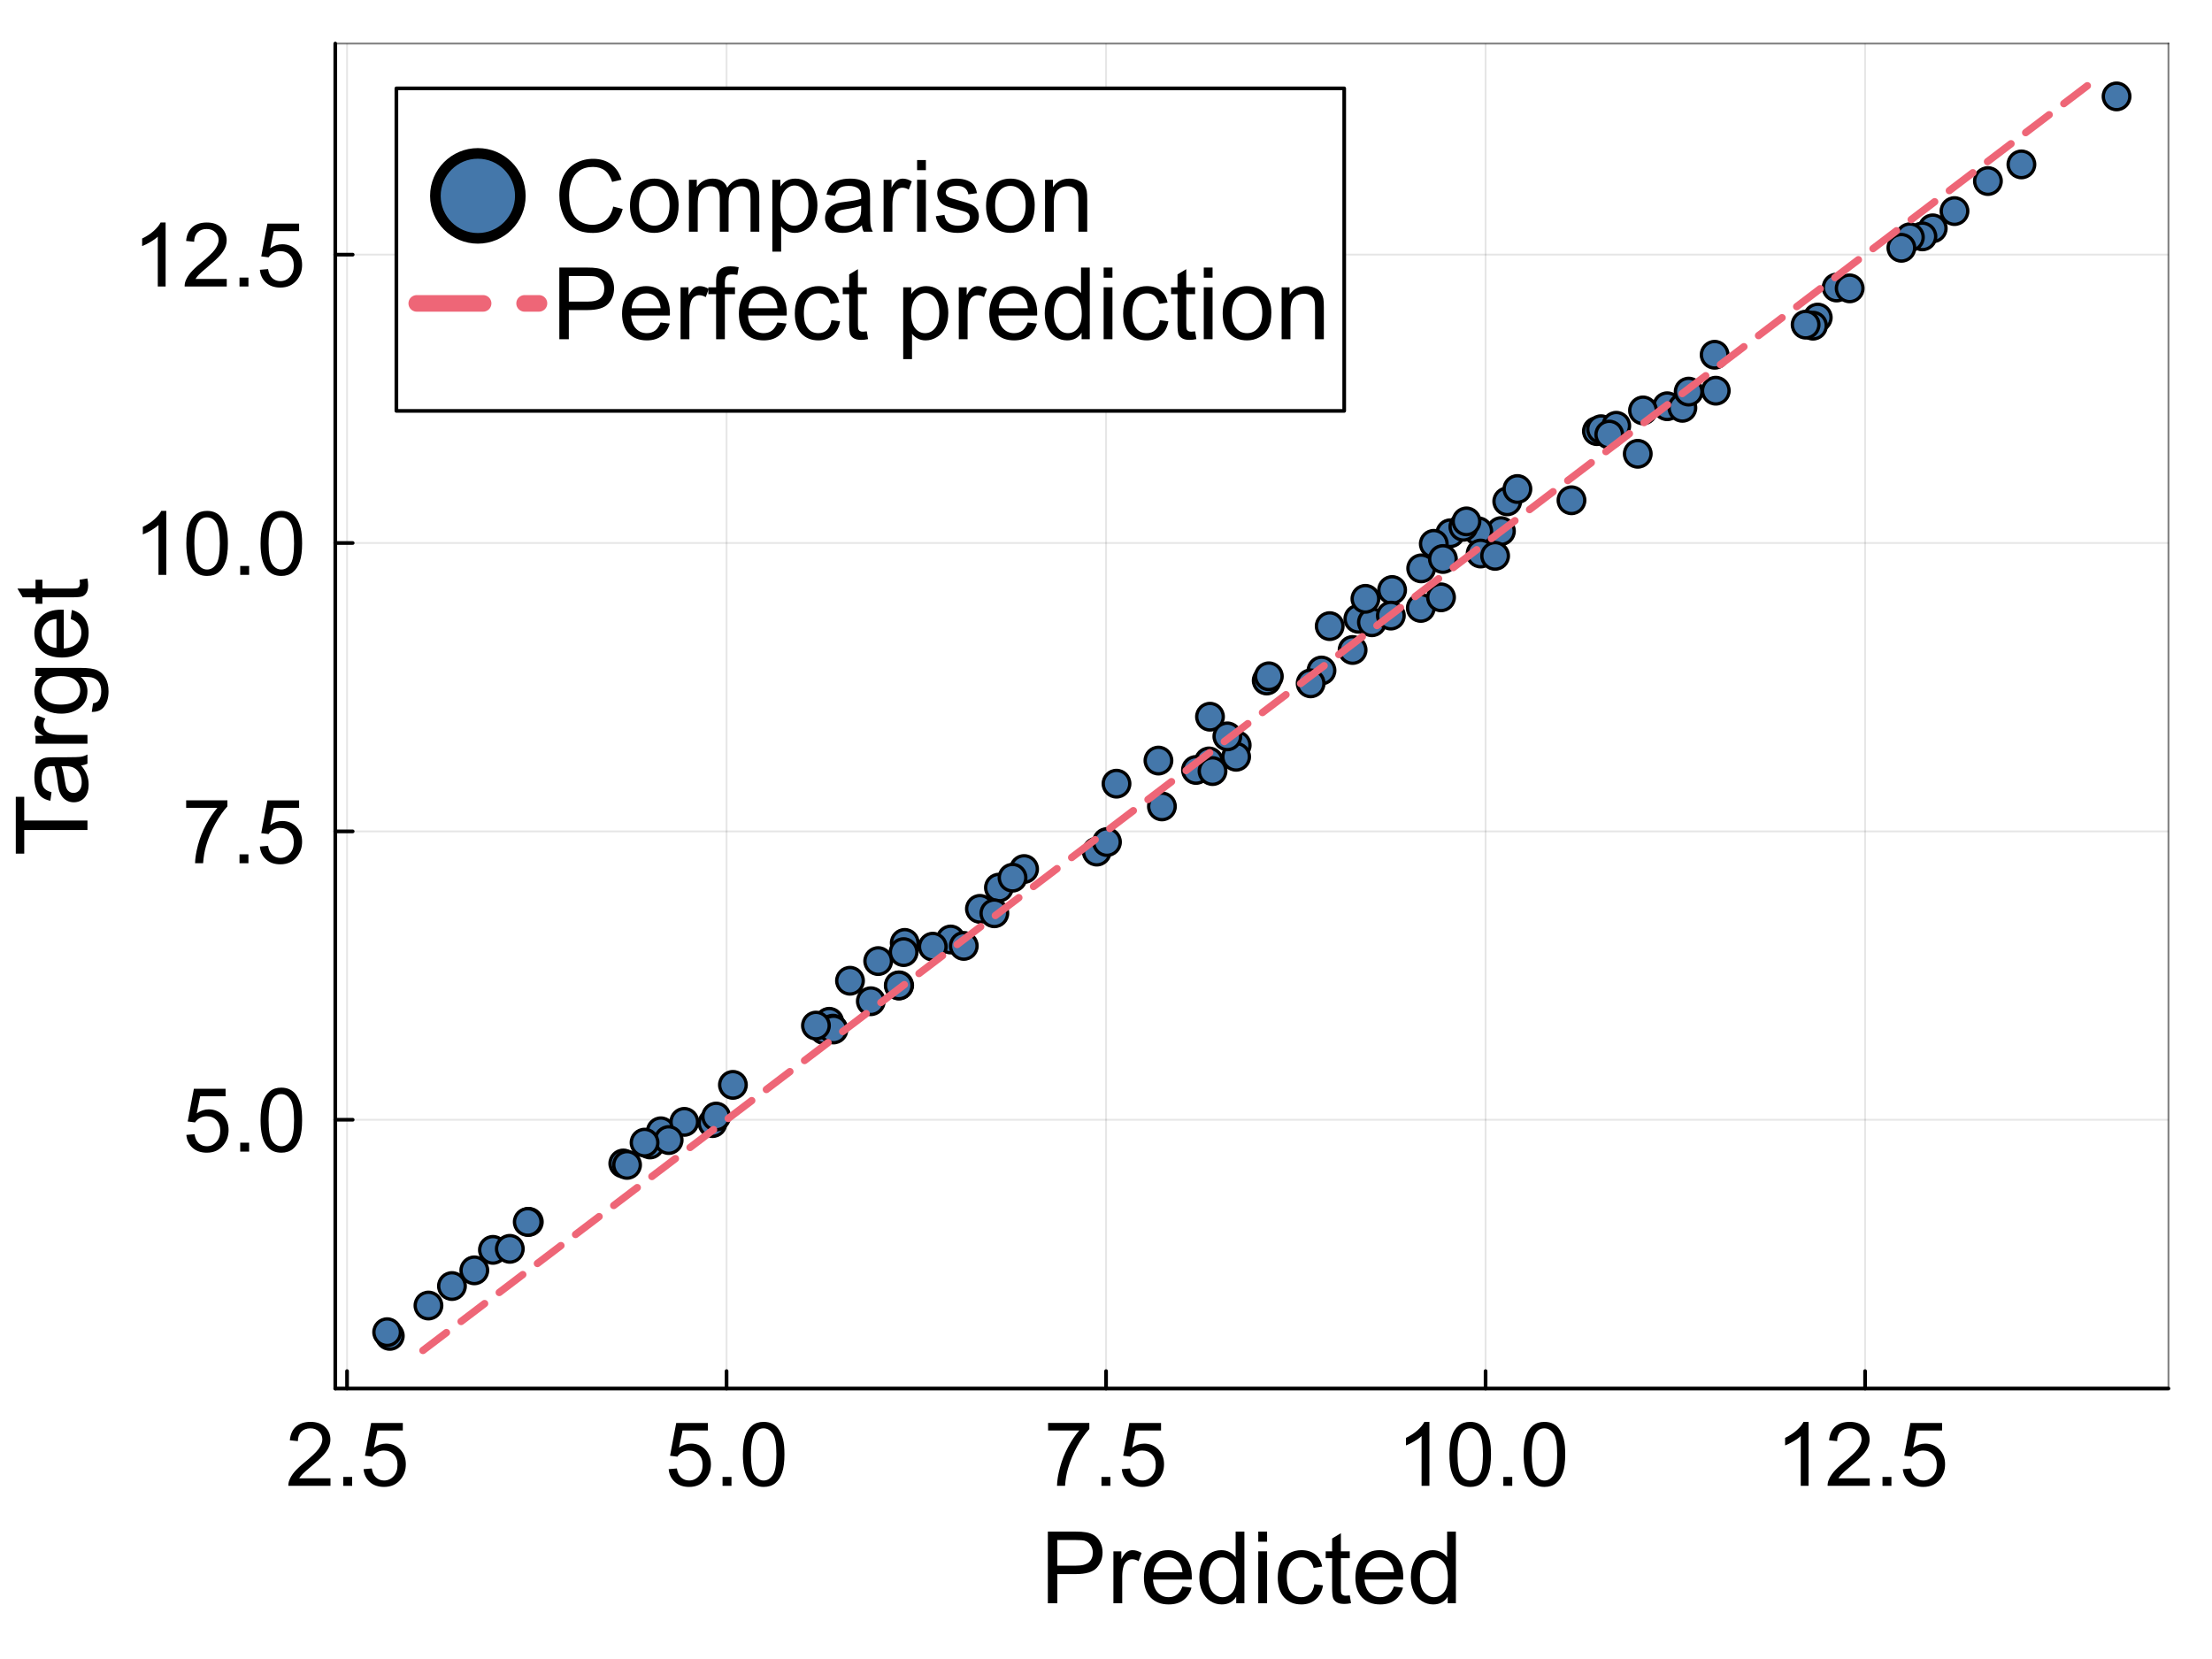 <?xml version="1.0" encoding="utf-8"?>
<svg xmlns="http://www.w3.org/2000/svg" xmlns:xlink="http://www.w3.org/1999/xlink" width="600" height="450" viewBox="0 0 2400 1800">
<rect x="0" y="0" width="2400" height="1800" fill="#333333" stroke="none"/>
<defs>
  <clipPath id="clip370">
    <rect x="0" y="0" width="2400" height="1800"/>
  </clipPath>
</defs>
<path clip-path="url(#clip370)" d="M0 1800 L2400 1800 L2400 0 L0 0  Z" fill="#ffffff" fill-rule="evenodd" fill-opacity="1"/>
<defs>
  <clipPath id="clip371">
    <rect x="480" y="0" width="1681" height="1681"/>
  </clipPath>
</defs>
<path clip-path="url(#clip370)" d="M363.775 1506.52 L2352.76 1506.52 L2352.76 47.244 L363.775 47.244  Z" fill="#ffffff" fill-rule="evenodd" fill-opacity="1"/>
<defs>
  <clipPath id="clip372">
    <rect x="363" y="47" width="1990" height="1460"/>
  </clipPath>
</defs>
<polyline clip-path="url(#clip372)" style="stroke:#000000; stroke-linecap:round; stroke-linejoin:round; stroke-width:2; stroke-opacity:0.1; fill:none" points="376.54,1506.52 376.54,47.244 "/>
<polyline clip-path="url(#clip372)" style="stroke:#000000; stroke-linecap:round; stroke-linejoin:round; stroke-width:2; stroke-opacity:0.1; fill:none" points="788.307,1506.52 788.307,47.244 "/>
<polyline clip-path="url(#clip372)" style="stroke:#000000; stroke-linecap:round; stroke-linejoin:round; stroke-width:2; stroke-opacity:0.1; fill:none" points="1200.07,1506.52 1200.07,47.244 "/>
<polyline clip-path="url(#clip372)" style="stroke:#000000; stroke-linecap:round; stroke-linejoin:round; stroke-width:2; stroke-opacity:0.1; fill:none" points="1611.84,1506.52 1611.84,47.244 "/>
<polyline clip-path="url(#clip372)" style="stroke:#000000; stroke-linecap:round; stroke-linejoin:round; stroke-width:2; stroke-opacity:0.1; fill:none" points="2023.61,1506.52 2023.61,47.244 "/>
<polyline clip-path="url(#clip372)" style="stroke:#000000; stroke-linecap:round; stroke-linejoin:round; stroke-width:2; stroke-opacity:0.1; fill:none" points="363.775,1214.92 2352.76,1214.92 "/>
<polyline clip-path="url(#clip372)" style="stroke:#000000; stroke-linecap:round; stroke-linejoin:round; stroke-width:2; stroke-opacity:0.1; fill:none" points="363.775,902.037 2352.76,902.037 "/>
<polyline clip-path="url(#clip372)" style="stroke:#000000; stroke-linecap:round; stroke-linejoin:round; stroke-width:2; stroke-opacity:0.1; fill:none" points="363.775,589.155 2352.76,589.155 "/>
<polyline clip-path="url(#clip372)" style="stroke:#000000; stroke-linecap:round; stroke-linejoin:round; stroke-width:2; stroke-opacity:0.1; fill:none" points="363.775,276.273 2352.76,276.273 "/>
<polyline clip-path="url(#clip370)" style="stroke:#000000; stroke-linecap:round; stroke-linejoin:round; stroke-width:4; stroke-opacity:1; fill:none" points="363.775,1506.52 2352.76,1506.52 "/>
<polyline clip-path="url(#clip370)" style="stroke:#000000; stroke-linecap:round; stroke-linejoin:round; stroke-width:2; stroke-opacity:0.5; fill:none" points="363.775,47.244 2352.76,47.244 "/>
<polyline clip-path="url(#clip370)" style="stroke:#000000; stroke-linecap:round; stroke-linejoin:round; stroke-width:4; stroke-opacity:1; fill:none" points="376.54,1506.52 376.54,1487.63 "/>
<polyline clip-path="url(#clip370)" style="stroke:#000000; stroke-linecap:round; stroke-linejoin:round; stroke-width:4; stroke-opacity:1; fill:none" points="788.307,1506.52 788.307,1487.63 "/>
<polyline clip-path="url(#clip370)" style="stroke:#000000; stroke-linecap:round; stroke-linejoin:round; stroke-width:4; stroke-opacity:1; fill:none" points="1200.07,1506.52 1200.07,1487.63 "/>
<polyline clip-path="url(#clip370)" style="stroke:#000000; stroke-linecap:round; stroke-linejoin:round; stroke-width:4; stroke-opacity:1; fill:none" points="1611.84,1506.52 1611.84,1487.63 "/>
<polyline clip-path="url(#clip370)" style="stroke:#000000; stroke-linecap:round; stroke-linejoin:round; stroke-width:4; stroke-opacity:1; fill:none" points="2023.61,1506.52 2023.61,1487.63 "/>
<path clip-path="url(#clip370)" d="M358.553 1603.97 L358.553 1612.12 L312.866 1612.12 Q312.772 1609.06 313.856 1606.23 Q315.6 1601.56 319.419 1597.04 Q323.286 1592.51 330.547 1586.57 Q341.815 1577.33 345.776 1571.95 Q349.736 1566.53 349.736 1561.72 Q349.736 1556.68 346.106 1553.24 Q342.522 1549.75 336.723 1549.75 Q330.594 1549.75 326.916 1553.42 Q323.239 1557.1 323.191 1563.61 L314.469 1562.71 Q315.365 1552.95 321.211 1547.86 Q327.058 1542.72 336.912 1542.72 Q346.86 1542.72 352.659 1548.24 Q358.459 1553.75 358.459 1561.91 Q358.459 1566.06 356.761 1570.07 Q355.064 1574.07 351.103 1578.51 Q347.19 1582.94 338.043 1590.67 Q330.405 1597.08 328.236 1599.39 Q326.067 1601.66 324.653 1603.97 L358.553 1603.97 Z" fill="#000000" fill-rule="nonzero" fill-opacity="1" /><path clip-path="url(#clip370)" d="M372.415 1612.12 L372.415 1602.46 L382.08 1602.46 L382.08 1612.12 L372.415 1612.12 Z" fill="#000000" fill-rule="nonzero" fill-opacity="1" /><path clip-path="url(#clip370)" d="M394.48 1594.02 L403.391 1593.26 Q404.381 1599.77 407.965 1603.07 Q411.595 1606.32 416.687 1606.32 Q422.817 1606.32 427.06 1601.7 Q431.303 1597.08 431.303 1589.45 Q431.303 1582.18 427.201 1577.99 Q423.147 1573.79 416.546 1573.79 Q412.444 1573.79 409.143 1575.68 Q405.843 1577.52 403.957 1580.49 L395.989 1579.45 L402.684 1543.95 L437.055 1543.95 L437.055 1552.06 L409.474 1552.06 L405.749 1570.63 Q411.972 1566.3 418.809 1566.3 Q427.861 1566.3 434.085 1572.57 Q440.309 1578.84 440.309 1588.69 Q440.309 1598.07 434.84 1604.91 Q428.192 1613.3 416.687 1613.3 Q407.258 1613.3 401.27 1608.02 Q395.329 1602.74 394.48 1594.02 Z" fill="#000000" fill-rule="nonzero" fill-opacity="1" /><path clip-path="url(#clip370)" d="M725.505 1594.02 L734.416 1593.26 Q735.406 1599.77 738.99 1603.07 Q742.62 1606.32 747.712 1606.32 Q753.841 1606.32 758.085 1601.7 Q762.328 1597.08 762.328 1589.45 Q762.328 1582.18 758.226 1577.99 Q754.172 1573.79 747.571 1573.79 Q743.469 1573.79 740.168 1575.68 Q736.868 1577.52 734.982 1580.49 L727.014 1579.45 L733.709 1543.95 L768.08 1543.95 L768.08 1552.06 L740.498 1552.06 L736.774 1570.63 Q742.997 1566.3 749.834 1566.3 Q758.886 1566.3 765.11 1572.57 Q771.334 1578.84 771.334 1588.69 Q771.334 1598.07 765.864 1604.91 Q759.216 1613.3 747.712 1613.3 Q738.282 1613.3 732.295 1608.02 Q726.354 1602.74 725.505 1594.02 Z" fill="#000000" fill-rule="nonzero" fill-opacity="1" /><path clip-path="url(#clip370)" d="M783.969 1612.12 L783.969 1602.46 L793.635 1602.46 L793.635 1612.12 L783.969 1612.12 Z" fill="#000000" fill-rule="nonzero" fill-opacity="1" /><path clip-path="url(#clip370)" d="M806.035 1578.04 Q806.035 1565.78 808.534 1558.33 Q811.08 1550.83 816.031 1546.78 Q821.028 1542.72 828.572 1542.72 Q834.136 1542.72 838.332 1544.98 Q842.528 1547.2 845.263 1551.44 Q847.997 1555.64 849.553 1561.72 Q851.109 1567.76 851.109 1578.04 Q851.109 1590.2 848.61 1597.7 Q846.111 1605.15 841.114 1609.25 Q836.163 1613.3 828.572 1613.3 Q818.577 1613.3 812.872 1606.14 Q806.035 1597.51 806.035 1578.04 M814.758 1578.04 Q814.758 1595.06 818.718 1600.71 Q822.726 1606.32 828.572 1606.32 Q834.419 1606.32 838.379 1600.67 Q842.387 1595.01 842.387 1578.04 Q842.387 1560.97 838.379 1555.36 Q834.419 1549.75 828.478 1549.75 Q822.631 1549.75 819.142 1554.7 Q814.758 1561.01 814.758 1578.04 Z" fill="#000000" fill-rule="nonzero" fill-opacity="1" /><path clip-path="url(#clip370)" d="M1137.18 1552.06 L1137.18 1543.9 L1181.92 1543.9 L1181.92 1550.5 Q1175.32 1557.53 1168.81 1569.17 Q1162.36 1580.82 1158.82 1593.12 Q1156.27 1601.8 1155.57 1612.12 L1146.84 1612.12 Q1146.98 1603.97 1150.05 1592.42 Q1153.11 1580.86 1158.82 1570.16 Q1164.57 1559.41 1171.03 1552.06 L1137.18 1552.06 Z" fill="#000000" fill-rule="nonzero" fill-opacity="1" /><path clip-path="url(#clip370)" d="M1195.08 1612.12 L1195.08 1602.46 L1204.74 1602.46 L1204.74 1612.12 L1195.08 1612.12 Z" fill="#000000" fill-rule="nonzero" fill-opacity="1" /><path clip-path="url(#clip370)" d="M1217.14 1594.02 L1226.05 1593.26 Q1227.04 1599.77 1230.63 1603.07 Q1234.26 1606.32 1239.35 1606.32 Q1245.48 1606.32 1249.72 1601.7 Q1253.97 1597.08 1253.97 1589.45 Q1253.97 1582.18 1249.86 1577.99 Q1245.81 1573.79 1239.21 1573.79 Q1235.11 1573.79 1231.81 1575.68 Q1228.5 1577.52 1226.62 1580.49 L1218.65 1579.45 L1225.35 1543.95 L1259.72 1543.95 L1259.72 1552.06 L1232.14 1552.06 L1228.41 1570.63 Q1234.63 1566.3 1241.47 1566.3 Q1250.52 1566.3 1256.75 1572.57 Q1262.97 1578.84 1262.97 1588.69 Q1262.97 1598.07 1257.5 1604.91 Q1250.85 1613.3 1239.35 1613.3 Q1229.92 1613.3 1223.93 1608.02 Q1217.99 1602.74 1217.14 1594.02 Z" fill="#000000" fill-rule="nonzero" fill-opacity="1" /><path clip-path="url(#clip370)" d="M1550.9 1612.12 L1542.41 1612.12 L1542.41 1558.04 Q1539.35 1560.97 1534.35 1563.89 Q1529.4 1566.81 1525.44 1568.28 L1525.44 1560.07 Q1532.56 1556.72 1537.89 1551.96 Q1543.22 1547.2 1545.43 1542.72 L1550.9 1542.72 L1550.9 1612.12 Z" fill="#000000" fill-rule="nonzero" fill-opacity="1" /><path clip-path="url(#clip370)" d="M1572.64 1578.04 Q1572.64 1565.78 1575.14 1558.33 Q1577.68 1550.83 1582.63 1546.78 Q1587.63 1542.72 1595.17 1542.72 Q1600.74 1542.72 1604.93 1544.98 Q1609.13 1547.2 1611.86 1551.44 Q1614.6 1555.64 1616.16 1561.72 Q1617.71 1567.76 1617.71 1578.04 Q1617.71 1590.2 1615.21 1597.7 Q1612.71 1605.15 1607.72 1609.25 Q1602.77 1613.3 1595.17 1613.3 Q1585.18 1613.3 1579.47 1606.14 Q1572.64 1597.51 1572.64 1578.04 M1581.36 1578.04 Q1581.36 1595.06 1585.32 1600.71 Q1589.33 1606.32 1595.17 1606.32 Q1601.02 1606.32 1604.98 1600.67 Q1608.99 1595.01 1608.99 1578.04 Q1608.99 1560.97 1604.98 1555.36 Q1601.02 1549.75 1595.08 1549.75 Q1589.23 1549.75 1585.74 1554.7 Q1581.36 1561.01 1581.36 1578.04 Z" fill="#000000" fill-rule="nonzero" fill-opacity="1" /><path clip-path="url(#clip370)" d="M1631.1 1612.12 L1631.1 1602.46 L1640.77 1602.46 L1640.77 1612.12 L1631.1 1612.12 Z" fill="#000000" fill-rule="nonzero" fill-opacity="1" /><path clip-path="url(#clip370)" d="M1653.17 1578.04 Q1653.17 1565.78 1655.67 1558.33 Q1658.21 1550.83 1663.16 1546.78 Q1668.16 1542.72 1675.7 1542.72 Q1681.27 1542.72 1685.46 1544.98 Q1689.66 1547.2 1692.39 1551.44 Q1695.13 1555.64 1696.69 1561.72 Q1698.24 1567.76 1698.24 1578.04 Q1698.24 1590.2 1695.74 1597.7 Q1693.24 1605.15 1688.25 1609.25 Q1683.3 1613.3 1675.7 1613.3 Q1665.71 1613.3 1660 1606.14 Q1653.17 1597.51 1653.17 1578.04 M1661.89 1578.04 Q1661.89 1595.06 1665.85 1600.71 Q1669.86 1606.32 1675.7 1606.32 Q1681.55 1606.32 1685.51 1600.67 Q1689.52 1595.01 1689.52 1578.04 Q1689.52 1560.97 1685.51 1555.36 Q1681.55 1549.75 1675.61 1549.75 Q1669.76 1549.75 1666.27 1554.7 Q1661.89 1561.01 1661.89 1578.04 Z" fill="#000000" fill-rule="nonzero" fill-opacity="1" /><path clip-path="url(#clip370)" d="M1962.29 1612.12 L1953.8 1612.12 L1953.8 1558.04 Q1950.74 1560.97 1945.74 1563.89 Q1940.79 1566.81 1936.83 1568.28 L1936.83 1560.07 Q1943.95 1556.72 1949.28 1551.96 Q1954.61 1547.2 1956.82 1542.72 L1962.29 1542.72 L1962.29 1612.12 Z" fill="#000000" fill-rule="nonzero" fill-opacity="1" /><path clip-path="url(#clip370)" d="M2028.63 1603.97 L2028.63 1612.12 L1982.94 1612.12 Q1982.85 1609.06 1983.93 1606.23 Q1985.68 1601.56 1989.5 1597.04 Q1993.36 1592.51 2000.62 1586.57 Q2011.89 1577.33 2015.85 1571.95 Q2019.81 1566.53 2019.81 1561.72 Q2019.81 1556.68 2016.18 1553.24 Q2012.6 1549.75 2006.8 1549.75 Q2000.67 1549.75 1996.99 1553.42 Q1993.32 1557.1 1993.27 1563.61 L1984.55 1562.71 Q1985.44 1552.95 1991.29 1547.86 Q1997.13 1542.72 2006.99 1542.72 Q2016.94 1542.72 2022.74 1548.24 Q2028.54 1553.75 2028.54 1561.91 Q2028.54 1566.06 2026.84 1570.07 Q2025.14 1574.07 2021.18 1578.51 Q2017.27 1582.94 2008.12 1590.67 Q2000.48 1597.08 1998.31 1599.39 Q1996.14 1601.66 1994.73 1603.97 L2028.63 1603.97 Z" fill="#000000" fill-rule="nonzero" fill-opacity="1" /><path clip-path="url(#clip370)" d="M2042.49 1612.12 L2042.49 1602.46 L2052.16 1602.46 L2052.16 1612.12 L2042.49 1612.12 Z" fill="#000000" fill-rule="nonzero" fill-opacity="1" /><path clip-path="url(#clip370)" d="M2064.56 1594.02 L2073.47 1593.26 Q2074.46 1599.77 2078.04 1603.07 Q2081.67 1606.32 2086.76 1606.32 Q2092.89 1606.32 2097.14 1601.7 Q2101.38 1597.08 2101.38 1589.45 Q2101.38 1582.18 2097.28 1577.99 Q2093.22 1573.79 2086.62 1573.79 Q2082.52 1573.79 2079.22 1575.68 Q2075.92 1577.52 2074.03 1580.49 L2066.07 1579.45 L2072.76 1543.95 L2107.13 1543.95 L2107.13 1552.06 L2079.55 1552.06 L2075.83 1570.63 Q2082.05 1566.3 2088.89 1566.3 Q2097.94 1566.3 2104.16 1572.57 Q2110.39 1578.84 2110.39 1588.69 Q2110.39 1598.07 2104.92 1604.91 Q2098.27 1613.3 2086.76 1613.3 Q2077.33 1613.3 2071.35 1608.02 Q2065.41 1602.74 2064.56 1594.02 Z" fill="#000000" fill-rule="nonzero" fill-opacity="1" /><path clip-path="url(#clip370)" d="M1136.92 1739.52 L1136.92 1661.76 L1166.25 1661.76 Q1174 1661.76 1178.08 1662.5 Q1183.81 1663.45 1187.68 1666.16 Q1191.55 1668.81 1193.89 1673.64 Q1196.27 1678.46 1196.27 1684.25 Q1196.27 1694.16 1189.96 1701.06 Q1183.65 1707.9 1167.15 1707.9 L1147.21 1707.9 L1147.21 1739.52 L1136.92 1739.52 M1147.21 1698.73 L1167.31 1698.73 Q1177.28 1698.73 1181.48 1695.01 Q1185.67 1691.3 1185.67 1684.56 Q1185.67 1679.68 1183.17 1676.24 Q1180.73 1672.74 1176.7 1671.62 Q1174.1 1670.93 1167.1 1670.93 L1147.21 1670.93 L1147.21 1698.73 Z" fill="#000000" fill-rule="nonzero" fill-opacity="1" /><path clip-path="url(#clip370)" d="M1208.05 1739.52 L1208.05 1683.18 L1216.64 1683.18 L1216.64 1691.72 Q1219.93 1685.73 1222.69 1683.82 Q1225.5 1681.91 1228.84 1681.91 Q1233.67 1681.91 1238.65 1684.99 L1235.37 1693.85 Q1231.87 1691.78 1228.36 1691.78 Q1225.24 1691.78 1222.74 1693.69 Q1220.25 1695.54 1219.19 1698.89 Q1217.6 1703.98 1217.6 1710.02 L1217.6 1739.52 L1208.05 1739.52 Z" fill="#000000" fill-rule="nonzero" fill-opacity="1" /><path clip-path="url(#clip370)" d="M1282.89 1721.38 L1292.76 1722.6 Q1290.42 1731.24 1284.11 1736.01 Q1277.8 1740.79 1267.99 1740.79 Q1255.63 1740.79 1248.36 1733.2 Q1241.15 1725.57 1241.15 1711.83 Q1241.15 1697.61 1248.47 1689.76 Q1255.79 1681.91 1267.46 1681.91 Q1278.75 1681.91 1285.92 1689.6 Q1293.08 1697.29 1293.08 1711.24 Q1293.08 1712.09 1293.02 1713.79 L1251.01 1713.79 Q1251.54 1723.07 1256.26 1728.01 Q1260.99 1732.94 1268.04 1732.94 Q1273.29 1732.94 1277 1730.18 Q1280.72 1727.42 1282.89 1721.38 M1251.54 1705.94 L1283 1705.94 Q1282.36 1698.83 1279.39 1695.28 Q1274.83 1689.76 1267.56 1689.76 Q1260.99 1689.76 1256.48 1694.16 Q1252.02 1698.57 1251.54 1705.94 Z" fill="#000000" fill-rule="nonzero" fill-opacity="1" /><path clip-path="url(#clip370)" d="M1341.29 1739.52 L1341.29 1732.41 Q1335.93 1740.79 1325.54 1740.79 Q1318.8 1740.79 1313.13 1737.08 Q1307.5 1733.36 1304.37 1726.73 Q1301.3 1720.05 1301.3 1711.4 Q1301.3 1702.97 1304.11 1696.13 Q1306.92 1689.23 1312.54 1685.57 Q1318.17 1681.91 1325.11 1681.91 Q1330.21 1681.91 1334.18 1684.09 Q1338.16 1686.21 1340.66 1689.66 L1340.66 1661.76 L1350.15 1661.76 L1350.15 1739.52 L1341.29 1739.52 M1311.11 1711.4 Q1311.11 1722.22 1315.67 1727.58 Q1320.23 1732.94 1326.44 1732.94 Q1332.7 1732.94 1337.05 1727.85 Q1341.45 1722.7 1341.45 1712.2 Q1341.45 1700.64 1337 1695.23 Q1332.54 1689.82 1326.02 1689.82 Q1319.65 1689.82 1315.35 1695.01 Q1311.11 1700.21 1311.11 1711.4 Z" fill="#000000" fill-rule="nonzero" fill-opacity="1" /><path clip-path="url(#clip370)" d="M1365.21 1672.74 L1365.21 1661.76 L1374.76 1661.76 L1374.76 1672.74 L1365.21 1672.74 M1365.21 1739.52 L1365.21 1683.18 L1374.76 1683.18 L1374.76 1739.52 L1365.21 1739.52 Z" fill="#000000" fill-rule="nonzero" fill-opacity="1" /><path clip-path="url(#clip370)" d="M1426.05 1718.88 L1435.44 1720.1 Q1433.9 1729.81 1427.54 1735.33 Q1421.23 1740.79 1412 1740.79 Q1400.43 1740.79 1393.38 1733.26 Q1386.38 1725.67 1386.38 1711.56 Q1386.38 1702.44 1389.4 1695.6 Q1392.42 1688.75 1398.58 1685.36 Q1404.78 1681.91 1412.05 1681.91 Q1421.23 1681.91 1427.06 1686.58 Q1432.9 1691.19 1434.54 1699.73 L1425.26 1701.17 Q1423.93 1695.49 1420.54 1692.63 Q1417.2 1689.76 1412.42 1689.76 Q1405.21 1689.76 1400.7 1694.96 Q1396.19 1700.11 1396.19 1711.3 Q1396.19 1722.65 1400.54 1727.79 Q1404.89 1732.94 1411.89 1732.94 Q1417.51 1732.94 1421.28 1729.49 Q1425.05 1726.04 1426.05 1718.88 Z" fill="#000000" fill-rule="nonzero" fill-opacity="1" /><path clip-path="url(#clip370)" d="M1464.46 1730.98 L1465.83 1739.41 Q1461.8 1740.26 1458.62 1740.26 Q1453.42 1740.26 1450.56 1738.61 Q1447.69 1736.97 1446.53 1734.32 Q1445.36 1731.61 1445.36 1723.02 L1445.36 1690.61 L1438.36 1690.61 L1438.36 1683.18 L1445.36 1683.18 L1445.36 1669.23 L1454.86 1663.51 L1454.86 1683.18 L1464.46 1683.18 L1464.46 1690.61 L1454.86 1690.61 L1454.86 1723.55 Q1454.86 1727.63 1455.33 1728.8 Q1455.86 1729.97 1456.98 1730.66 Q1458.14 1731.35 1460.27 1731.35 Q1461.86 1731.35 1464.46 1730.98 Z" fill="#000000" fill-rule="nonzero" fill-opacity="1" /><path clip-path="url(#clip370)" d="M1512.35 1721.38 L1522.22 1722.6 Q1519.89 1731.24 1513.57 1736.01 Q1507.26 1740.79 1497.45 1740.79 Q1485.09 1740.79 1477.82 1733.2 Q1470.61 1725.57 1470.61 1711.83 Q1470.61 1697.61 1477.93 1689.76 Q1485.25 1681.91 1496.92 1681.91 Q1508.22 1681.91 1515.38 1689.6 Q1522.54 1697.29 1522.54 1711.24 Q1522.54 1712.09 1522.48 1713.79 L1480.47 1713.79 Q1481.01 1723.07 1485.73 1728.01 Q1490.45 1732.94 1497.5 1732.94 Q1502.75 1732.94 1506.47 1730.18 Q1510.18 1727.42 1512.35 1721.38 M1481.01 1705.94 L1512.46 1705.94 Q1511.82 1698.83 1508.85 1695.28 Q1504.29 1689.76 1497.02 1689.76 Q1490.45 1689.76 1485.94 1694.16 Q1481.48 1698.57 1481.01 1705.94 Z" fill="#000000" fill-rule="nonzero" fill-opacity="1" /><path clip-path="url(#clip370)" d="M1570.75 1739.52 L1570.75 1732.41 Q1565.4 1740.79 1555 1740.79 Q1548.26 1740.79 1542.59 1737.08 Q1536.96 1733.36 1533.84 1726.73 Q1530.76 1720.05 1530.76 1711.4 Q1530.76 1702.97 1533.57 1696.13 Q1536.38 1689.23 1542 1685.57 Q1547.63 1681.91 1554.57 1681.91 Q1559.67 1681.91 1563.64 1684.09 Q1567.62 1686.21 1570.12 1689.66 L1570.12 1661.76 L1579.61 1661.76 L1579.61 1739.52 L1570.75 1739.52 M1540.57 1711.4 Q1540.57 1722.22 1545.13 1727.58 Q1549.69 1732.94 1555.9 1732.94 Q1562.16 1732.94 1566.51 1727.85 Q1570.91 1722.7 1570.91 1712.2 Q1570.91 1700.64 1566.46 1695.23 Q1562 1689.82 1555.48 1689.82 Q1549.11 1689.82 1544.81 1695.01 Q1540.57 1700.21 1540.57 1711.4 Z" fill="#000000" fill-rule="nonzero" fill-opacity="1" /><polyline clip-path="url(#clip370)" style="stroke:#000000; stroke-linecap:round; stroke-linejoin:round; stroke-width:4; stroke-opacity:1; fill:none" points="363.775,1506.52 363.775,47.244 "/>
<polyline clip-path="url(#clip370)" style="stroke:#000000; stroke-linecap:round; stroke-linejoin:round; stroke-width:2; stroke-opacity:0.5; fill:none" points="2352.76,1506.52 2352.76,47.244 "/>
<polyline clip-path="url(#clip370)" style="stroke:#000000; stroke-linecap:round; stroke-linejoin:round; stroke-width:4; stroke-opacity:1; fill:none" points="363.775,1214.92 382.672,1214.92 "/>
<polyline clip-path="url(#clip370)" style="stroke:#000000; stroke-linecap:round; stroke-linejoin:round; stroke-width:4; stroke-opacity:1; fill:none" points="363.775,902.037 382.672,902.037 "/>
<polyline clip-path="url(#clip370)" style="stroke:#000000; stroke-linecap:round; stroke-linejoin:round; stroke-width:4; stroke-opacity:1; fill:none" points="363.775,589.155 382.672,589.155 "/>
<polyline clip-path="url(#clip370)" style="stroke:#000000; stroke-linecap:round; stroke-linejoin:round; stroke-width:4; stroke-opacity:1; fill:none" points="363.775,276.273 382.672,276.273 "/>
<path clip-path="url(#clip370)" d="M202.17 1231.37 L211.081 1230.62 Q212.072 1237.13 215.655 1240.43 Q219.285 1243.68 224.377 1243.68 Q230.507 1243.68 234.75 1239.06 Q238.994 1234.44 238.994 1226.8 Q238.994 1219.54 234.892 1215.34 Q230.837 1211.15 224.236 1211.15 Q220.134 1211.15 216.834 1213.03 Q213.533 1214.87 211.647 1217.84 L203.679 1216.8 L210.374 1181.3 L244.746 1181.3 L244.746 1189.41 L217.164 1189.41 L213.439 1207.99 Q219.663 1203.65 226.499 1203.65 Q235.552 1203.65 241.775 1209.92 Q247.999 1216.19 247.999 1226.05 Q247.999 1235.43 242.53 1242.26 Q235.882 1250.66 224.377 1250.66 Q214.948 1250.66 208.96 1245.38 Q203.019 1240.1 202.17 1231.37 Z" fill="#000000" fill-rule="nonzero" fill-opacity="1" /><path clip-path="url(#clip370)" d="M260.635 1249.48 L260.635 1239.81 L270.3 1239.81 L270.3 1249.48 L260.635 1249.48 Z" fill="#000000" fill-rule="nonzero" fill-opacity="1" /><path clip-path="url(#clip370)" d="M282.7 1215.39 Q282.7 1203.13 285.199 1195.68 Q287.745 1188.18 292.696 1184.13 Q297.694 1180.08 305.237 1180.08 Q310.801 1180.08 314.997 1182.34 Q319.193 1184.55 321.928 1188.8 Q324.663 1192.99 326.219 1199.08 Q327.775 1205.11 327.775 1215.39 Q327.775 1227.55 325.276 1235.05 Q322.777 1242.5 317.779 1246.6 Q312.828 1250.66 305.237 1250.66 Q295.242 1250.66 289.537 1243.49 Q282.7 1234.86 282.7 1215.39 M291.423 1215.39 Q291.423 1232.41 295.383 1238.07 Q299.391 1243.68 305.237 1243.68 Q311.084 1243.68 315.044 1238.02 Q319.052 1232.36 319.052 1215.39 Q319.052 1198.32 315.044 1192.71 Q311.084 1187.1 305.143 1187.1 Q299.297 1187.1 295.808 1192.05 Q291.423 1198.37 291.423 1215.39 Z" fill="#000000" fill-rule="nonzero" fill-opacity="1" /><path clip-path="url(#clip370)" d="M201.982 876.529 L201.982 868.372 L246.726 868.372 L246.726 874.973 Q240.125 881.998 233.619 893.644 Q227.159 905.29 223.623 917.596 Q221.077 926.271 220.37 936.597 L211.647 936.597 Q211.789 928.44 214.853 916.888 Q217.918 905.337 223.623 894.634 Q229.375 883.884 235.835 876.529 L201.982 876.529 Z" fill="#000000" fill-rule="nonzero" fill-opacity="1" /><path clip-path="url(#clip370)" d="M259.88 936.597 L259.88 926.931 L269.546 926.931 L269.546 936.597 L259.88 936.597 Z" fill="#000000" fill-rule="nonzero" fill-opacity="1" /><path clip-path="url(#clip370)" d="M281.946 918.491 L290.857 917.737 Q291.847 924.244 295.431 927.544 Q299.061 930.797 304.153 930.797 Q310.282 930.797 314.526 926.177 Q318.769 921.556 318.769 913.918 Q318.769 906.657 314.667 902.461 Q310.612 898.265 304.012 898.265 Q299.91 898.265 296.609 900.151 Q293.309 901.989 291.423 904.96 L283.455 903.923 L290.15 868.42 L324.521 868.42 L324.521 876.529 L296.939 876.529 L293.215 895.106 Q299.438 890.768 306.275 890.768 Q315.327 890.768 321.551 897.039 Q327.775 903.31 327.775 913.164 Q327.775 922.546 322.305 929.383 Q315.657 937.775 304.153 937.775 Q294.723 937.775 288.735 932.495 Q282.795 927.214 281.946 918.491 Z" fill="#000000" fill-rule="nonzero" fill-opacity="1" /><path clip-path="url(#clip370)" d="M180.435 623.715 L171.948 623.715 L171.948 569.635 Q168.883 572.559 163.886 575.482 Q158.935 578.405 154.975 579.867 L154.975 571.663 Q162.094 568.315 167.422 563.553 Q172.75 558.791 174.966 554.312 L180.435 554.312 L180.435 623.715 Z" fill="#000000" fill-rule="nonzero" fill-opacity="1" /><path clip-path="url(#clip370)" d="M202.17 589.626 Q202.17 577.368 204.669 569.918 Q207.215 562.422 212.166 558.367 Q217.164 554.312 224.707 554.312 Q230.271 554.312 234.467 556.575 Q238.663 558.791 241.398 563.035 Q244.133 567.231 245.689 573.313 Q247.245 579.348 247.245 589.626 Q247.245 601.791 244.746 609.287 Q242.247 616.737 237.249 620.839 Q232.298 624.894 224.707 624.894 Q214.712 624.894 209.007 617.727 Q202.17 609.099 202.17 589.626 M210.893 589.626 Q210.893 606.647 214.853 612.305 Q218.861 617.916 224.707 617.916 Q230.554 617.916 234.514 612.258 Q238.522 606.6 238.522 589.626 Q238.522 572.559 234.514 566.948 Q230.554 561.337 224.613 561.337 Q218.767 561.337 215.278 566.288 Q210.893 572.606 210.893 589.626 Z" fill="#000000" fill-rule="nonzero" fill-opacity="1" /><path clip-path="url(#clip370)" d="M260.635 623.715 L260.635 614.05 L270.3 614.05 L270.3 623.715 L260.635 623.715 Z" fill="#000000" fill-rule="nonzero" fill-opacity="1" /><path clip-path="url(#clip370)" d="M282.7 589.626 Q282.7 577.368 285.199 569.918 Q287.745 562.422 292.696 558.367 Q297.694 554.312 305.237 554.312 Q310.801 554.312 314.997 556.575 Q319.193 558.791 321.928 563.035 Q324.663 567.231 326.219 573.313 Q327.775 579.348 327.775 589.626 Q327.775 601.791 325.276 609.287 Q322.777 616.737 317.779 620.839 Q312.828 624.894 305.237 624.894 Q295.242 624.894 289.537 617.727 Q282.7 609.099 282.7 589.626 M291.423 589.626 Q291.423 606.647 295.383 612.305 Q299.391 617.916 305.237 617.916 Q311.084 617.916 315.044 612.258 Q319.052 606.6 319.052 589.626 Q319.052 572.559 315.044 566.948 Q311.084 561.337 305.143 561.337 Q299.297 561.337 295.808 566.288 Q291.423 572.606 291.423 589.626 Z" fill="#000000" fill-rule="nonzero" fill-opacity="1" /><path clip-path="url(#clip370)" d="M179.68 310.833 L171.194 310.833 L171.194 256.754 Q168.129 259.677 163.131 262.6 Q158.181 265.524 154.22 266.985 L154.22 258.781 Q161.34 255.434 166.667 250.672 Q171.995 245.91 174.211 241.431 L179.68 241.431 L179.68 310.833 Z" fill="#000000" fill-rule="nonzero" fill-opacity="1" /><path clip-path="url(#clip370)" d="M246.019 302.677 L246.019 310.833 L200.332 310.833 Q200.237 307.769 201.322 304.94 Q203.066 300.272 206.885 295.746 Q210.751 291.22 218.012 285.279 Q229.281 276.038 233.241 270.663 Q237.202 265.241 237.202 260.431 Q237.202 255.387 233.571 251.945 Q229.988 248.456 224.189 248.456 Q218.06 248.456 214.382 252.133 Q210.704 255.811 210.657 262.317 L201.935 261.422 Q202.83 251.662 208.677 246.57 Q214.523 241.431 224.377 241.431 Q234.326 241.431 240.125 246.947 Q245.924 252.463 245.924 260.62 Q245.924 264.769 244.227 268.777 Q242.53 272.784 238.569 277.216 Q234.656 281.648 225.509 289.381 Q217.871 295.793 215.702 298.103 Q213.533 300.366 212.119 302.677 L246.019 302.677 Z" fill="#000000" fill-rule="nonzero" fill-opacity="1" /><path clip-path="url(#clip370)" d="M259.88 310.833 L259.88 301.168 L269.546 301.168 L269.546 310.833 L259.88 310.833 Z" fill="#000000" fill-rule="nonzero" fill-opacity="1" /><path clip-path="url(#clip370)" d="M281.946 292.728 L290.857 291.974 Q291.847 298.48 295.431 301.781 Q299.061 305.034 304.153 305.034 Q310.282 305.034 314.526 300.414 Q318.769 295.793 318.769 288.155 Q318.769 280.894 314.667 276.698 Q310.612 272.502 304.012 272.502 Q299.91 272.502 296.609 274.387 Q293.309 276.226 291.423 279.197 L283.455 278.159 L290.15 242.656 L324.521 242.656 L324.521 250.766 L296.939 250.766 L293.215 269.343 Q299.438 265.005 306.275 265.005 Q315.327 265.005 321.551 271.276 Q327.775 277.546 327.775 287.401 Q327.775 296.783 322.305 303.62 Q315.657 312.012 304.153 312.012 Q294.723 312.012 288.735 306.731 Q282.795 301.451 281.946 292.728 Z" fill="#000000" fill-rule="nonzero" fill-opacity="1" /><path clip-path="url(#clip370)" d="M94.892 900.552 L26.308 900.552 L26.308 926.171 L17.132 926.171 L17.132 864.536 L26.308 864.536 L26.308 890.262 L94.892 890.262 L94.892 900.552 Z" fill="#000000" fill-rule="nonzero" fill-opacity="1" /><path clip-path="url(#clip370)" d="M87.944 830.483 Q92.452 835.787 94.309 840.72 Q96.165 845.6 96.165 851.223 Q96.165 860.505 91.657 865.491 Q87.095 870.477 80.04 870.477 Q75.903 870.477 72.508 868.621 Q69.061 866.711 66.992 863.688 Q64.923 860.611 63.862 856.792 Q63.12 853.981 62.43 848.305 Q61.051 836.742 59.142 831.279 Q57.179 831.226 56.649 831.226 Q50.814 831.226 48.427 833.931 Q45.191 837.591 45.191 844.805 Q45.191 851.541 47.578 854.777 Q49.912 857.959 55.906 859.497 L54.633 868.833 Q48.639 867.56 44.979 864.642 Q41.266 861.725 39.304 856.209 Q37.288 850.692 37.288 843.425 Q37.288 836.212 38.986 831.703 Q40.683 827.195 43.282 825.073 Q45.828 822.951 49.753 822.102 Q52.193 821.625 58.558 821.625 L71.288 821.625 Q84.602 821.625 88.156 821.042 Q91.657 820.405 94.892 818.602 L94.892 828.574 Q91.922 830.059 87.944 830.483 M66.621 831.279 Q68.742 836.477 70.228 846.873 Q71.076 852.761 72.137 855.201 Q73.198 857.641 75.266 858.967 Q77.282 860.293 79.775 860.293 Q83.594 860.293 86.14 857.429 Q88.686 854.511 88.686 848.942 Q88.686 843.425 86.299 839.129 Q83.859 834.833 79.669 832.817 Q76.433 831.279 70.121 831.279 L66.621 831.279 Z" fill="#000000" fill-rule="nonzero" fill-opacity="1" /><path clip-path="url(#clip370)" d="M94.892 806.932 L38.561 806.932 L38.561 798.34 L47.101 798.34 Q41.107 795.051 39.198 792.293 Q37.288 789.481 37.288 786.14 Q37.288 781.313 40.365 776.327 L49.223 779.616 Q47.154 783.116 47.154 786.617 Q47.154 789.747 49.064 792.24 Q50.92 794.733 54.262 795.794 Q59.354 797.385 65.401 797.385 L94.892 797.385 L94.892 806.932 Z" fill="#000000" fill-rule="nonzero" fill-opacity="1" /><path clip-path="url(#clip370)" d="M99.56 772.402 L100.939 763.119 Q105.235 762.536 107.198 759.884 Q109.85 756.33 109.85 750.177 Q109.85 743.547 107.198 739.94 Q104.546 736.333 99.772 735.06 Q96.855 734.317 87.519 734.371 Q94.892 740.63 94.892 749.965 Q94.892 761.581 86.511 767.946 Q78.131 774.311 66.408 774.311 Q58.346 774.311 51.557 771.394 Q44.714 768.477 41.001 762.96 Q37.288 757.391 37.288 749.912 Q37.288 739.94 45.351 733.469 L38.561 733.469 L38.561 724.664 L87.254 724.664 Q100.409 724.664 105.872 727.369 Q111.388 730.021 114.571 735.856 Q117.753 741.637 117.753 750.124 Q117.753 760.202 113.192 766.408 Q108.683 772.614 99.56 772.402 M65.719 764.499 Q76.805 764.499 81.897 760.096 Q86.989 755.694 86.989 749.063 Q86.989 742.486 81.95 738.03 Q76.858 733.575 66.037 733.575 Q55.694 733.575 50.443 738.19 Q45.191 742.751 45.191 749.222 Q45.191 755.587 50.39 760.043 Q55.535 764.499 65.719 764.499 Z" fill="#000000" fill-rule="nonzero" fill-opacity="1" /><path clip-path="url(#clip370)" d="M76.752 671.675 L77.972 661.809 Q86.618 664.143 91.391 670.455 Q96.165 676.767 96.165 686.579 Q96.165 698.938 88.58 706.205 Q80.942 713.419 67.204 713.419 Q52.989 713.419 45.139 706.099 Q37.288 698.779 37.288 687.11 Q37.288 675.812 44.979 668.651 Q52.67 661.49 66.621 661.49 Q67.469 661.49 69.167 661.543 L69.167 703.553 Q78.449 703.023 83.382 698.302 Q88.315 693.581 88.315 686.526 Q88.315 681.275 85.557 677.562 Q82.799 673.849 76.752 671.675 M61.316 703.023 L61.316 671.568 Q54.209 672.205 50.655 675.175 Q45.139 679.737 45.139 687.004 Q45.139 693.581 49.541 698.09 Q53.944 702.545 61.316 703.023 Z" fill="#000000" fill-rule="nonzero" fill-opacity="1" /><path clip-path="url(#clip370)" d="M86.352 628.976 L94.786 627.596 Q95.635 631.628 95.635 634.81 Q95.635 640.008 93.99 642.873 Q92.346 645.737 89.694 646.904 Q86.989 648.071 78.396 648.071 L45.987 648.071 L45.987 655.072 L38.561 655.072 L38.561 648.071 L24.611 648.071 L18.883 638.576 L38.561 638.576 L38.561 628.976 L45.987 628.976 L45.987 638.576 L78.926 638.576 Q83.011 638.576 84.178 638.099 Q85.344 637.568 86.034 636.454 Q86.724 635.288 86.724 633.166 Q86.724 631.575 86.352 628.976 Z" fill="#000000" fill-rule="nonzero" fill-opacity="1" /><circle clip-path="url(#clip372)" cx="490.373" cy="1395.34" r="14.4" fill="#4477aa" fill-rule="evenodd" fill-opacity="1" stroke="#000000" stroke-opacity="1" stroke-width="3.6"/>
<circle clip-path="url(#clip372)" cx="1635.35" cy="543.956" r="14.4" fill="#4477aa" fill-rule="evenodd" fill-opacity="1" stroke="#000000" stroke-opacity="1" stroke-width="3.6"/>
<circle clip-path="url(#clip372)" cx="1992.72" cy="311.951" r="14.4" fill="#4477aa" fill-rule="evenodd" fill-opacity="1" stroke="#000000" stroke-opacity="1" stroke-width="3.6"/>
<circle clip-path="url(#clip372)" cx="2097.02" cy="247.745" r="14.4" fill="#4477aa" fill-rule="evenodd" fill-opacity="1" stroke="#000000" stroke-opacity="1" stroke-width="3.6"/>
<circle clip-path="url(#clip372)" cx="1189.96" cy="923.986" r="14.4" fill="#4477aa" fill-rule="evenodd" fill-opacity="1" stroke="#000000" stroke-opacity="1" stroke-width="3.6"/>
<circle clip-path="url(#clip372)" cx="2006.88" cy="312.861" r="14.4" fill="#4477aa" fill-rule="evenodd" fill-opacity="1" stroke="#000000" stroke-opacity="1" stroke-width="3.6"/>
<circle clip-path="url(#clip372)" cx="922.236" cy="1064.1" r="14.4" fill="#4477aa" fill-rule="evenodd" fill-opacity="1" stroke="#000000" stroke-opacity="1" stroke-width="3.6"/>
<circle clip-path="url(#clip372)" cx="1442.72" cy="679.331" r="14.4" fill="#4477aa" fill-rule="evenodd" fill-opacity="1" stroke="#000000" stroke-opacity="1" stroke-width="3.6"/>
<circle clip-path="url(#clip372)" cx="2085.81" cy="256.485" r="14.4" fill="#4477aa" fill-rule="evenodd" fill-opacity="1" stroke="#000000" stroke-opacity="1" stroke-width="3.6"/>
<circle clip-path="url(#clip372)" cx="1705.05" cy="542.799" r="14.4" fill="#4477aa" fill-rule="evenodd" fill-opacity="1" stroke="#000000" stroke-opacity="1" stroke-width="3.6"/>
<circle clip-path="url(#clip372)" cx="899.706" cy="1108.61" r="14.4" fill="#4477aa" fill-rule="evenodd" fill-opacity="1" stroke="#000000" stroke-opacity="1" stroke-width="3.6"/>
<circle clip-path="url(#clip372)" cx="795.21" cy="1177.08" r="14.4" fill="#4477aa" fill-rule="evenodd" fill-opacity="1" stroke="#000000" stroke-opacity="1" stroke-width="3.6"/>
<circle clip-path="url(#clip372)" cx="2120.61" cy="229.026" r="14.4" fill="#4477aa" fill-rule="evenodd" fill-opacity="1" stroke="#000000" stroke-opacity="1" stroke-width="3.6"/>
<circle clip-path="url(#clip372)" cx="705.228" cy="1241.75" r="14.4" fill="#4477aa" fill-rule="evenodd" fill-opacity="1" stroke="#000000" stroke-opacity="1" stroke-width="3.6"/>
<circle clip-path="url(#clip372)" cx="1808.88" cy="440.766" r="14.4" fill="#4477aa" fill-rule="evenodd" fill-opacity="1" stroke="#000000" stroke-opacity="1" stroke-width="3.6"/>
<circle clip-path="url(#clip372)" cx="1972.26" cy="344.558" r="14.4" fill="#4477aa" fill-rule="evenodd" fill-opacity="1" stroke="#000000" stroke-opacity="1" stroke-width="3.6"/>
<circle clip-path="url(#clip372)" cx="716.96" cy="1227.43" r="14.4" fill="#4477aa" fill-rule="evenodd" fill-opacity="1" stroke="#000000" stroke-opacity="1" stroke-width="3.6"/>
<circle clip-path="url(#clip372)" cx="1211.4" cy="850.284" r="14.4" fill="#4477aa" fill-rule="evenodd" fill-opacity="1" stroke="#000000" stroke-opacity="1" stroke-width="3.6"/>
<circle clip-path="url(#clip372)" cx="1860.37" cy="384.912" r="14.4" fill="#4477aa" fill-rule="evenodd" fill-opacity="1" stroke="#000000" stroke-opacity="1" stroke-width="3.6"/>
<circle clip-path="url(#clip372)" cx="944.848" cy="1086.33" r="14.4" fill="#4477aa" fill-rule="evenodd" fill-opacity="1" stroke="#000000" stroke-opacity="1" stroke-width="3.6"/>
<circle clip-path="url(#clip372)" cx="2072.23" cy="257.426" r="14.4" fill="#4477aa" fill-rule="evenodd" fill-opacity="1" stroke="#000000" stroke-opacity="1" stroke-width="3.6"/>
<circle clip-path="url(#clip372)" cx="1825.38" cy="442.489" r="14.4" fill="#4477aa" fill-rule="evenodd" fill-opacity="1" stroke="#000000" stroke-opacity="1" stroke-width="3.6"/>
<circle clip-path="url(#clip372)" cx="1201.05" cy="913.61" r="14.4" fill="#4477aa" fill-rule="evenodd" fill-opacity="1" stroke="#000000" stroke-opacity="1" stroke-width="3.6"/>
<circle clip-path="url(#clip372)" cx="1063.2" cy="986.112" r="14.4" fill="#4477aa" fill-rule="evenodd" fill-opacity="1" stroke="#000000" stroke-opacity="1" stroke-width="3.6"/>
<circle clip-path="url(#clip372)" cx="1083.83" cy="963.06" r="14.4" fill="#4477aa" fill-rule="evenodd" fill-opacity="1" stroke="#000000" stroke-opacity="1" stroke-width="3.6"/>
<circle clip-path="url(#clip372)" cx="1510.44" cy="640.151" r="14.4" fill="#4477aa" fill-rule="evenodd" fill-opacity="1" stroke="#000000" stroke-opacity="1" stroke-width="3.6"/>
<circle clip-path="url(#clip372)" cx="1861.61" cy="423.912" r="14.4" fill="#4477aa" fill-rule="evenodd" fill-opacity="1" stroke="#000000" stroke-opacity="1" stroke-width="3.6"/>
<circle clip-path="url(#clip372)" cx="534.84" cy="1356.09" r="14.4" fill="#4477aa" fill-rule="evenodd" fill-opacity="1" stroke="#000000" stroke-opacity="1" stroke-width="3.6"/>
<circle clip-path="url(#clip372)" cx="1473.8" cy="671.367" r="14.4" fill="#4477aa" fill-rule="evenodd" fill-opacity="1" stroke="#000000" stroke-opacity="1" stroke-width="3.6"/>
<circle clip-path="url(#clip372)" cx="1078.85" cy="990.92" r="14.4" fill="#4477aa" fill-rule="evenodd" fill-opacity="1" stroke="#000000" stroke-opacity="1" stroke-width="3.6"/>
<circle clip-path="url(#clip372)" cx="981.643" cy="1023.03" r="14.4" fill="#4477aa" fill-rule="evenodd" fill-opacity="1" stroke="#000000" stroke-opacity="1" stroke-width="3.6"/>
<circle clip-path="url(#clip372)" cx="894.071" cy="1117.61" r="14.4" fill="#4477aa" fill-rule="evenodd" fill-opacity="1" stroke="#000000" stroke-opacity="1" stroke-width="3.6"/>
<circle clip-path="url(#clip372)" cx="1541.98" cy="616.671" r="14.4" fill="#4477aa" fill-rule="evenodd" fill-opacity="1" stroke="#000000" stroke-opacity="1" stroke-width="3.6"/>
<circle clip-path="url(#clip372)" cx="1573.58" cy="578.567" r="14.4" fill="#4477aa" fill-rule="evenodd" fill-opacity="1" stroke="#000000" stroke-opacity="1" stroke-width="3.6"/>
<circle clip-path="url(#clip372)" cx="573.768" cy="1325.69" r="14.4" fill="#4477aa" fill-rule="evenodd" fill-opacity="1" stroke="#000000" stroke-opacity="1" stroke-width="3.6"/>
<circle clip-path="url(#clip372)" cx="1341.8" cy="808.478" r="14.4" fill="#4477aa" fill-rule="evenodd" fill-opacity="1" stroke="#000000" stroke-opacity="1" stroke-width="3.6"/>
<circle clip-path="url(#clip372)" cx="1374.38" cy="738.369" r="14.4" fill="#4477aa" fill-rule="evenodd" fill-opacity="1" stroke="#000000" stroke-opacity="1" stroke-width="3.6"/>
<circle clip-path="url(#clip372)" cx="903.712" cy="1116.09" r="14.4" fill="#4477aa" fill-rule="evenodd" fill-opacity="1" stroke="#000000" stroke-opacity="1" stroke-width="3.6"/>
<circle clip-path="url(#clip372)" cx="975.594" cy="1069.1" r="14.4" fill="#4477aa" fill-rule="evenodd" fill-opacity="1" stroke="#000000" stroke-opacity="1" stroke-width="3.6"/>
<circle clip-path="url(#clip372)" cx="553.153" cy="1354.98" r="14.4" fill="#4477aa" fill-rule="evenodd" fill-opacity="1" stroke="#000000" stroke-opacity="1" stroke-width="3.6"/>
<circle clip-path="url(#clip372)" cx="952.837" cy="1042.77" r="14.4" fill="#4477aa" fill-rule="evenodd" fill-opacity="1" stroke="#000000" stroke-opacity="1" stroke-width="3.6"/>
<circle clip-path="url(#clip372)" cx="1628.51" cy="576.261" r="14.4" fill="#4477aa" fill-rule="evenodd" fill-opacity="1" stroke="#000000" stroke-opacity="1" stroke-width="3.6"/>
<circle clip-path="url(#clip372)" cx="676.255" cy="1262.35" r="14.4" fill="#4477aa" fill-rule="evenodd" fill-opacity="1" stroke="#000000" stroke-opacity="1" stroke-width="3.6"/>
<circle clip-path="url(#clip372)" cx="1031.45" cy="1019.34" r="14.4" fill="#4477aa" fill-rule="evenodd" fill-opacity="1" stroke="#000000" stroke-opacity="1" stroke-width="3.6"/>
<circle clip-path="url(#clip372)" cx="1433.81" cy="727.486" r="14.4" fill="#4477aa" fill-rule="evenodd" fill-opacity="1" stroke="#000000" stroke-opacity="1" stroke-width="3.6"/>
<circle clip-path="url(#clip372)" cx="1603.93" cy="576.419" r="14.4" fill="#4477aa" fill-rule="evenodd" fill-opacity="1" stroke="#000000" stroke-opacity="1" stroke-width="3.6"/>
<circle clip-path="url(#clip372)" cx="1111.13" cy="942.892" r="14.4" fill="#4477aa" fill-rule="evenodd" fill-opacity="1" stroke="#000000" stroke-opacity="1" stroke-width="3.6"/>
<circle clip-path="url(#clip372)" cx="904.343" cy="1116.98" r="14.4" fill="#4477aa" fill-rule="evenodd" fill-opacity="1" stroke="#000000" stroke-opacity="1" stroke-width="3.6"/>
<circle clip-path="url(#clip372)" cx="1488.52" cy="675.165" r="14.4" fill="#4477aa" fill-rule="evenodd" fill-opacity="1" stroke="#000000" stroke-opacity="1" stroke-width="3.6"/>
<circle clip-path="url(#clip372)" cx="514.631" cy="1378.32" r="14.4" fill="#4477aa" fill-rule="evenodd" fill-opacity="1" stroke="#000000" stroke-opacity="1" stroke-width="3.6"/>
<circle clip-path="url(#clip372)" cx="1045.71" cy="1026.31" r="14.4" fill="#4477aa" fill-rule="evenodd" fill-opacity="1" stroke="#000000" stroke-opacity="1" stroke-width="3.6"/>
<circle clip-path="url(#clip372)" cx="1776.95" cy="492.373" r="14.4" fill="#4477aa" fill-rule="evenodd" fill-opacity="1" stroke="#000000" stroke-opacity="1" stroke-width="3.6"/>
<circle clip-path="url(#clip372)" cx="885.296" cy="1112.76" r="14.4" fill="#4477aa" fill-rule="evenodd" fill-opacity="1" stroke="#000000" stroke-opacity="1" stroke-width="3.6"/>
<circle clip-path="url(#clip372)" cx="1467.57" cy="705.234" r="14.4" fill="#4477aa" fill-rule="evenodd" fill-opacity="1" stroke="#000000" stroke-opacity="1" stroke-width="3.6"/>
<circle clip-path="url(#clip372)" cx="1555.65" cy="590.044" r="14.4" fill="#4477aa" fill-rule="evenodd" fill-opacity="1" stroke="#000000" stroke-opacity="1" stroke-width="3.6"/>
<circle clip-path="url(#clip372)" cx="2156.88" cy="196.442" r="14.4" fill="#4477aa" fill-rule="evenodd" fill-opacity="1" stroke="#000000" stroke-opacity="1" stroke-width="3.6"/>
<circle clip-path="url(#clip372)" cx="1832.19" cy="424.889" r="14.4" fill="#4477aa" fill-rule="evenodd" fill-opacity="1" stroke="#000000" stroke-opacity="1" stroke-width="3.6"/>
<circle clip-path="url(#clip372)" cx="1732.63" cy="467.778" r="14.4" fill="#4477aa" fill-rule="evenodd" fill-opacity="1" stroke="#000000" stroke-opacity="1" stroke-width="3.6"/>
<circle clip-path="url(#clip372)" cx="1646.37" cy="530.578" r="14.4" fill="#4477aa" fill-rule="evenodd" fill-opacity="1" stroke="#000000" stroke-opacity="1" stroke-width="3.6"/>
<circle clip-path="url(#clip372)" cx="1606.48" cy="600.582" r="14.4" fill="#4477aa" fill-rule="evenodd" fill-opacity="1" stroke="#000000" stroke-opacity="1" stroke-width="3.6"/>
<circle clip-path="url(#clip372)" cx="1587.74" cy="571.55" r="14.4" fill="#4477aa" fill-rule="evenodd" fill-opacity="1" stroke="#000000" stroke-opacity="1" stroke-width="3.6"/>
<circle clip-path="url(#clip372)" cx="1737.11" cy="465.687" r="14.4" fill="#4477aa" fill-rule="evenodd" fill-opacity="1" stroke="#000000" stroke-opacity="1" stroke-width="3.6"/>
<circle clip-path="url(#clip372)" cx="1376.69" cy="733.775" r="14.4" fill="#4477aa" fill-rule="evenodd" fill-opacity="1" stroke="#000000" stroke-opacity="1" stroke-width="3.6"/>
<circle clip-path="url(#clip372)" cx="1967.09" cy="353.363" r="14.4" fill="#4477aa" fill-rule="evenodd" fill-opacity="1" stroke="#000000" stroke-opacity="1" stroke-width="3.6"/>
<circle clip-path="url(#clip372)" cx="980.427" cy="1033.04" r="14.4" fill="#4477aa" fill-rule="evenodd" fill-opacity="1" stroke="#000000" stroke-opacity="1" stroke-width="3.6"/>
<circle clip-path="url(#clip372)" cx="1312.83" cy="777.63" r="14.4" fill="#4477aa" fill-rule="evenodd" fill-opacity="1" stroke="#000000" stroke-opacity="1" stroke-width="3.6"/>
<circle clip-path="url(#clip372)" cx="1260.69" cy="874.958" r="14.4" fill="#4477aa" fill-rule="evenodd" fill-opacity="1" stroke="#000000" stroke-opacity="1" stroke-width="3.6"/>
<circle clip-path="url(#clip372)" cx="742.473" cy="1217.21" r="14.4" fill="#4477aa" fill-rule="evenodd" fill-opacity="1" stroke="#000000" stroke-opacity="1" stroke-width="3.6"/>
<circle clip-path="url(#clip372)" cx="1311.69" cy="826.145" r="14.4" fill="#4477aa" fill-rule="evenodd" fill-opacity="1" stroke="#000000" stroke-opacity="1" stroke-width="3.6"/>
<circle clip-path="url(#clip372)" cx="725.497" cy="1236.95" r="14.4" fill="#4477aa" fill-rule="evenodd" fill-opacity="1" stroke="#000000" stroke-opacity="1" stroke-width="3.6"/>
<circle clip-path="url(#clip372)" cx="975.148" cy="1069.26" r="14.4" fill="#4477aa" fill-rule="evenodd" fill-opacity="1" stroke="#000000" stroke-opacity="1" stroke-width="3.6"/>
<circle clip-path="url(#clip372)" cx="1622.18" cy="603.133" r="14.4" fill="#4477aa" fill-rule="evenodd" fill-opacity="1" stroke="#000000" stroke-opacity="1" stroke-width="3.6"/>
<circle clip-path="url(#clip372)" cx="1541.56" cy="659.606" r="14.4" fill="#4477aa" fill-rule="evenodd" fill-opacity="1" stroke="#000000" stroke-opacity="1" stroke-width="3.6"/>
<circle clip-path="url(#clip372)" cx="2296.46" cy="104.6" r="14.4" fill="#4477aa" fill-rule="evenodd" fill-opacity="1" stroke="#000000" stroke-opacity="1" stroke-width="3.6"/>
<circle clip-path="url(#clip372)" cx="2062.99" cy="268.866" r="14.4" fill="#4477aa" fill-rule="evenodd" fill-opacity="1" stroke="#000000" stroke-opacity="1" stroke-width="3.6"/>
<circle clip-path="url(#clip372)" cx="1341.19" cy="821.113" r="14.4" fill="#4477aa" fill-rule="evenodd" fill-opacity="1" stroke="#000000" stroke-opacity="1" stroke-width="3.6"/>
<circle clip-path="url(#clip372)" cx="1509.07" cy="667.927" r="14.4" fill="#4477aa" fill-rule="evenodd" fill-opacity="1" stroke="#000000" stroke-opacity="1" stroke-width="3.6"/>
<circle clip-path="url(#clip372)" cx="1297.63" cy="835.389" r="14.4" fill="#4477aa" fill-rule="evenodd" fill-opacity="1" stroke="#000000" stroke-opacity="1" stroke-width="3.6"/>
<circle clip-path="url(#clip372)" cx="1959.09" cy="352.246" r="14.4" fill="#4477aa" fill-rule="evenodd" fill-opacity="1" stroke="#000000" stroke-opacity="1" stroke-width="3.6"/>
<circle clip-path="url(#clip372)" cx="773.046" cy="1218.56" r="14.4" fill="#4477aa" fill-rule="evenodd" fill-opacity="1" stroke="#000000" stroke-opacity="1" stroke-width="3.6"/>
<circle clip-path="url(#clip372)" cx="464.871" cy="1416.5" r="14.4" fill="#4477aa" fill-rule="evenodd" fill-opacity="1" stroke="#000000" stroke-opacity="1" stroke-width="3.6"/>
<circle clip-path="url(#clip372)" cx="422.929" cy="1449.43" r="14.4" fill="#4477aa" fill-rule="evenodd" fill-opacity="1" stroke="#000000" stroke-opacity="1" stroke-width="3.6"/>
<circle clip-path="url(#clip372)" cx="777.006" cy="1211.44" r="14.4" fill="#4477aa" fill-rule="evenodd" fill-opacity="1" stroke="#000000" stroke-opacity="1" stroke-width="3.6"/>
<circle clip-path="url(#clip372)" cx="1782.66" cy="445.291" r="14.4" fill="#4477aa" fill-rule="evenodd" fill-opacity="1" stroke="#000000" stroke-opacity="1" stroke-width="3.6"/>
<circle clip-path="url(#clip372)" cx="1012.05" cy="1027.13" r="14.4" fill="#4477aa" fill-rule="evenodd" fill-opacity="1" stroke="#000000" stroke-opacity="1" stroke-width="3.6"/>
<circle clip-path="url(#clip372)" cx="2193.21" cy="178.378" r="14.4" fill="#4477aa" fill-rule="evenodd" fill-opacity="1" stroke="#000000" stroke-opacity="1" stroke-width="3.6"/>
<circle clip-path="url(#clip372)" cx="1563.5" cy="648.117" r="14.4" fill="#4477aa" fill-rule="evenodd" fill-opacity="1" stroke="#000000" stroke-opacity="1" stroke-width="3.6"/>
<circle clip-path="url(#clip372)" cx="1565.57" cy="606.507" r="14.4" fill="#4477aa" fill-rule="evenodd" fill-opacity="1" stroke="#000000" stroke-opacity="1" stroke-width="3.6"/>
<circle clip-path="url(#clip372)" cx="572.597" cy="1325.8" r="14.4" fill="#4477aa" fill-rule="evenodd" fill-opacity="1" stroke="#000000" stroke-opacity="1" stroke-width="3.6"/>
<circle clip-path="url(#clip372)" cx="699.344" cy="1239.73" r="14.4" fill="#4477aa" fill-rule="evenodd" fill-opacity="1" stroke="#000000" stroke-opacity="1" stroke-width="3.6"/>
<circle clip-path="url(#clip372)" cx="1098.6" cy="952.281" r="14.4" fill="#4477aa" fill-rule="evenodd" fill-opacity="1" stroke="#000000" stroke-opacity="1" stroke-width="3.6"/>
<circle clip-path="url(#clip372)" cx="680.346" cy="1263.9" r="14.4" fill="#4477aa" fill-rule="evenodd" fill-opacity="1" stroke="#000000" stroke-opacity="1" stroke-width="3.6"/>
<circle clip-path="url(#clip372)" cx="1753.62" cy="461.953" r="14.4" fill="#4477aa" fill-rule="evenodd" fill-opacity="1" stroke="#000000" stroke-opacity="1" stroke-width="3.6"/>
<circle clip-path="url(#clip372)" cx="1422.05" cy="741.436" r="14.4" fill="#4477aa" fill-rule="evenodd" fill-opacity="1" stroke="#000000" stroke-opacity="1" stroke-width="3.6"/>
<circle clip-path="url(#clip372)" cx="1256.9" cy="825.201" r="14.4" fill="#4477aa" fill-rule="evenodd" fill-opacity="1" stroke="#000000" stroke-opacity="1" stroke-width="3.6"/>
<circle clip-path="url(#clip372)" cx="420.066" cy="1445.41" r="14.4" fill="#4477aa" fill-rule="evenodd" fill-opacity="1" stroke="#000000" stroke-opacity="1" stroke-width="3.6"/>
<circle clip-path="url(#clip372)" cx="1481.48" cy="649.708" r="14.4" fill="#4477aa" fill-rule="evenodd" fill-opacity="1" stroke="#000000" stroke-opacity="1" stroke-width="3.6"/>
<circle clip-path="url(#clip372)" cx="1315.58" cy="836.616" r="14.4" fill="#4477aa" fill-rule="evenodd" fill-opacity="1" stroke="#000000" stroke-opacity="1" stroke-width="3.6"/>
<circle clip-path="url(#clip372)" cx="1746.04" cy="471.513" r="14.4" fill="#4477aa" fill-rule="evenodd" fill-opacity="1" stroke="#000000" stroke-opacity="1" stroke-width="3.6"/>
<circle clip-path="url(#clip372)" cx="1591.11" cy="565.691" r="14.4" fill="#4477aa" fill-rule="evenodd" fill-opacity="1" stroke="#000000" stroke-opacity="1" stroke-width="3.6"/>
<circle clip-path="url(#clip372)" cx="1331.67" cy="798.951" r="14.4" fill="#4477aa" fill-rule="evenodd" fill-opacity="1" stroke="#000000" stroke-opacity="1" stroke-width="3.6"/>
<polyline clip-path="url(#clip372)" style="stroke:#ee6677; stroke-linecap:round; stroke-linejoin:round; stroke-width:8; stroke-opacity:1; fill:none" stroke-dasharray="32, 20" points="458.894,1465.22 2270.67,88.544 "/>
<path clip-path="url(#clip370)" d="M430.074 445.807 L1458.45 445.807 L1458.45 95.887 L430.074 95.887  Z" fill="#ffffff" fill-rule="evenodd" fill-opacity="1"/>
<polyline clip-path="url(#clip370)" style="stroke:#000000; stroke-linecap:round; stroke-linejoin:round; stroke-width:4; stroke-opacity:1; fill:none" points="430.074,445.807 1458.45,445.807 1458.45,95.887 430.074,95.887 430.074,445.807 "/>
<circle clip-path="url(#clip370)" cx="518.473" cy="212.527" r="46.08" fill="#4477aa" fill-rule="evenodd" fill-opacity="1" stroke="#000000" stroke-opacity="1" stroke-width="11.52"/>
<path clip-path="url(#clip370)" d="M665.325 224.143 L675.615 226.742 Q672.379 239.419 663.946 246.103 Q655.565 252.733 643.418 252.733 Q630.847 252.733 622.944 247.641 Q615.094 242.496 610.957 232.789 Q606.872 223.082 606.872 211.943 Q606.872 199.797 611.487 190.779 Q616.155 181.709 624.694 177.041 Q633.287 172.321 643.578 172.321 Q655.247 172.321 663.203 178.261 Q671.16 184.202 674.289 194.97 L664.158 197.357 Q661.453 188.87 656.308 184.998 Q651.163 181.126 643.365 181.126 Q634.401 181.126 628.354 185.422 Q622.361 189.719 619.921 196.985 Q617.481 204.199 617.481 211.89 Q617.481 221.809 620.345 229.235 Q623.262 236.608 629.362 240.268 Q635.462 243.928 642.57 243.928 Q651.216 243.928 657.209 238.942 Q663.203 233.956 665.325 224.143 Z" fill="#000000" fill-rule="nonzero" fill-opacity="1" /><path clip-path="url(#clip370)" d="M683.518 223.241 Q683.518 207.594 692.217 200.062 Q699.484 193.803 709.933 193.803 Q721.55 193.803 728.923 201.441 Q736.295 209.026 736.295 222.446 Q736.295 233.319 733.007 239.578 Q729.771 245.784 723.512 249.232 Q717.306 252.68 709.933 252.68 Q698.105 252.68 690.785 245.095 Q683.518 237.51 683.518 223.241 M693.331 223.241 Q693.331 234.062 698.052 239.472 Q702.773 244.83 709.933 244.83 Q717.041 244.83 721.762 239.419 Q726.483 234.009 726.483 222.923 Q726.483 212.474 721.709 207.116 Q716.988 201.706 709.933 201.706 Q702.773 201.706 698.052 207.063 Q693.331 212.421 693.331 223.241 Z" fill="#000000" fill-rule="nonzero" fill-opacity="1" /><path clip-path="url(#clip370)" d="M747.487 251.407 L747.487 195.076 L756.027 195.076 L756.027 202.979 Q758.679 198.842 763.082 196.349 Q767.484 193.803 773.107 193.803 Q779.366 193.803 783.344 196.402 Q787.375 199.001 789.019 203.669 Q795.703 193.803 806.417 193.803 Q814.798 193.803 819.307 198.471 Q823.815 203.085 823.815 212.739 L823.815 251.407 L814.321 251.407 L814.321 215.921 Q814.321 210.193 813.366 207.7 Q812.464 205.154 810.024 203.616 Q807.584 202.077 804.296 202.077 Q798.355 202.077 794.43 206.056 Q790.505 209.981 790.505 218.68 L790.505 251.407 L780.957 251.407 L780.957 214.808 Q780.957 208.442 778.623 205.26 Q776.289 202.077 770.985 202.077 Q766.954 202.077 763.506 204.199 Q760.111 206.321 758.573 210.405 Q757.035 214.489 757.035 222.18 L757.035 251.407 L747.487 251.407 Z" fill="#000000" fill-rule="nonzero" fill-opacity="1" /><path clip-path="url(#clip370)" d="M837.978 272.995 L837.978 195.076 L846.676 195.076 L846.676 202.396 Q849.753 198.099 853.625 195.978 Q857.497 193.803 863.013 193.803 Q870.227 193.803 875.744 197.516 Q881.26 201.229 884.071 208.018 Q886.883 214.755 886.883 222.817 Q886.883 231.463 883.753 238.411 Q880.677 245.307 874.736 249.02 Q868.848 252.68 862.324 252.68 Q857.55 252.68 853.731 250.664 Q849.965 248.649 847.525 245.572 L847.525 272.995 L837.978 272.995 M846.623 223.56 Q846.623 234.433 851.026 239.631 Q855.428 244.83 861.687 244.83 Q868.053 244.83 872.561 239.472 Q877.123 234.062 877.123 222.764 Q877.123 211.996 872.667 206.639 Q868.265 201.282 862.112 201.282 Q856.012 201.282 851.291 207.01 Q846.623 212.686 846.623 223.56 Z" fill="#000000" fill-rule="nonzero" fill-opacity="1" /><path clip-path="url(#clip370)" d="M935.151 244.458 Q929.847 248.967 924.914 250.823 Q920.034 252.68 914.411 252.68 Q905.129 252.68 900.143 248.171 Q895.157 243.61 895.157 236.555 Q895.157 232.418 897.014 229.023 Q898.923 225.575 901.947 223.507 Q905.023 221.438 908.842 220.377 Q911.653 219.634 917.329 218.945 Q928.892 217.566 934.355 215.656 Q934.408 213.694 934.408 213.163 Q934.408 207.329 931.703 204.942 Q928.043 201.706 920.83 201.706 Q914.093 201.706 910.858 204.093 Q907.675 206.427 906.137 212.421 L896.801 211.148 Q898.074 205.154 900.992 201.494 Q903.909 197.781 909.425 195.818 Q914.942 193.803 922.209 193.803 Q929.422 193.803 933.931 195.5 Q938.44 197.198 940.561 199.797 Q942.683 202.343 943.532 206.268 Q944.009 208.708 944.009 215.073 L944.009 227.803 Q944.009 241.117 944.593 244.67 Q945.229 248.171 947.032 251.407 L937.061 251.407 Q935.575 248.436 935.151 244.458 M934.355 223.135 Q929.157 225.257 918.761 226.742 Q912.873 227.591 910.433 228.652 Q907.993 229.712 906.667 231.781 Q905.341 233.797 905.341 236.29 Q905.341 240.109 908.206 242.655 Q911.123 245.201 916.692 245.201 Q922.209 245.201 926.505 242.814 Q930.802 240.374 932.817 236.184 Q934.355 232.948 934.355 226.636 L934.355 223.135 Z" fill="#000000" fill-rule="nonzero" fill-opacity="1" /><path clip-path="url(#clip370)" d="M958.702 251.407 L958.702 195.076 L967.295 195.076 L967.295 203.616 Q970.583 197.622 973.341 195.712 Q976.153 193.803 979.494 193.803 Q984.321 193.803 989.307 196.879 L986.019 205.737 Q982.518 203.669 979.017 203.669 Q975.887 203.669 973.394 205.578 Q970.902 207.435 969.841 210.776 Q968.249 215.868 968.249 221.915 L968.249 251.407 L958.702 251.407 Z" fill="#000000" fill-rule="nonzero" fill-opacity="1" /><path clip-path="url(#clip370)" d="M995.036 184.627 L995.036 173.647 L1004.58 173.647 L1004.58 184.627 L995.036 184.627 M995.036 251.407 L995.036 195.076 L1004.58 195.076 L1004.58 251.407 L995.036 251.407 Z" fill="#000000" fill-rule="nonzero" fill-opacity="1" /><path clip-path="url(#clip370)" d="M1015.3 234.592 L1024.74 233.107 Q1025.54 238.783 1029.14 241.806 Q1032.8 244.83 1039.33 244.83 Q1045.9 244.83 1049.09 242.177 Q1052.27 239.472 1052.27 235.865 Q1052.27 232.63 1049.46 230.773 Q1047.49 229.5 1039.7 227.538 Q1029.19 224.886 1025.11 222.976 Q1021.08 221.014 1018.96 217.619 Q1016.89 214.171 1016.89 210.034 Q1016.89 206.268 1018.59 203.085 Q1020.34 199.85 1023.31 197.728 Q1025.54 196.084 1029.35 194.97 Q1033.23 193.803 1037.63 193.803 Q1044.26 193.803 1049.24 195.712 Q1054.28 197.622 1056.67 200.91 Q1059.06 204.146 1059.96 209.609 L1050.62 210.882 Q1049.99 206.533 1046.91 204.093 Q1043.89 201.653 1038.32 201.653 Q1031.74 201.653 1028.93 203.828 Q1026.12 206.003 1026.12 208.92 Q1026.12 210.776 1027.29 212.262 Q1028.45 213.8 1030.95 214.808 Q1032.38 215.338 1039.38 217.248 Q1049.51 219.953 1053.49 221.703 Q1057.52 223.4 1059.8 226.689 Q1062.08 229.978 1062.08 234.858 Q1062.08 239.631 1059.27 243.875 Q1056.51 248.065 1051.26 250.399 Q1046.01 252.68 1039.38 252.68 Q1028.4 252.68 1022.62 248.118 Q1016.89 243.556 1015.3 234.592 Z" fill="#000000" fill-rule="nonzero" fill-opacity="1" /><path clip-path="url(#clip370)" d="M1069.88 223.241 Q1069.88 207.594 1078.58 200.062 Q1085.84 193.803 1096.29 193.803 Q1107.91 193.803 1115.28 201.441 Q1122.66 209.026 1122.66 222.446 Q1122.66 233.319 1119.37 239.578 Q1116.13 245.784 1109.87 249.232 Q1103.67 252.68 1096.29 252.68 Q1084.47 252.68 1077.15 245.095 Q1069.88 237.51 1069.88 223.241 M1079.69 223.241 Q1079.69 234.062 1084.41 239.472 Q1089.13 244.83 1096.29 244.83 Q1103.4 244.83 1108.12 239.419 Q1112.84 234.009 1112.84 222.923 Q1112.84 212.474 1108.07 207.116 Q1103.35 201.706 1096.29 201.706 Q1089.13 201.706 1084.41 207.063 Q1079.69 212.421 1079.69 223.241 Z" fill="#000000" fill-rule="nonzero" fill-opacity="1" /><path clip-path="url(#clip370)" d="M1133.85 251.407 L1133.85 195.076 L1142.44 195.076 L1142.44 203.085 Q1148.65 193.803 1160.37 193.803 Q1165.46 193.803 1169.7 195.659 Q1174 197.463 1176.12 200.433 Q1178.24 203.403 1179.09 207.488 Q1179.62 210.14 1179.62 216.77 L1179.62 251.407 L1170.08 251.407 L1170.08 217.141 Q1170.08 211.307 1168.96 208.442 Q1167.85 205.525 1164.98 203.828 Q1162.17 202.077 1158.35 202.077 Q1152.25 202.077 1147.8 205.95 Q1143.4 209.822 1143.4 220.642 L1143.4 251.407 L1133.85 251.407 Z" fill="#000000" fill-rule="nonzero" fill-opacity="1" /><polyline clip-path="url(#clip370)" style="stroke:#ee6677; stroke-linecap:round; stroke-linejoin:round; stroke-width:18; stroke-opacity:1; fill:none" stroke-dasharray="72, 45" points="452.174,329.167 584.772,329.167 "/>
<path clip-path="url(#clip370)" d="M606.872 368.047 L606.872 290.287 L636.205 290.287 Q643.949 290.287 648.033 291.029 Q653.762 291.984 657.634 294.689 Q661.506 297.341 663.84 302.168 Q666.227 306.995 666.227 312.777 Q666.227 322.696 659.915 329.591 Q653.603 336.434 637.106 336.434 L617.162 336.434 L617.162 368.047 L606.872 368.047 M617.162 327.257 L637.265 327.257 Q647.237 327.257 651.428 323.544 Q655.618 319.831 655.618 313.095 Q655.618 308.215 653.125 304.767 Q650.685 301.267 646.654 300.153 Q644.055 299.463 637.053 299.463 L617.162 299.463 L617.162 327.257 Z" fill="#000000" fill-rule="nonzero" fill-opacity="1" /><path clip-path="url(#clip370)" d="M716.67 349.906 L726.536 351.126 Q724.202 359.772 717.89 364.546 Q711.578 369.32 701.765 369.32 Q689.406 369.32 682.139 361.735 Q674.926 354.097 674.926 340.359 Q674.926 326.143 682.245 318.293 Q689.565 310.443 701.234 310.443 Q712.533 310.443 719.693 318.134 Q726.854 325.825 726.854 339.775 Q726.854 340.624 726.801 342.321 L684.791 342.321 Q685.322 351.604 690.043 356.537 Q694.763 361.47 701.818 361.47 Q707.069 361.47 710.782 358.711 Q714.495 355.953 716.67 349.906 M685.322 334.471 L716.776 334.471 Q716.139 327.363 713.169 323.809 Q708.607 318.293 701.341 318.293 Q694.763 318.293 690.255 322.696 Q685.799 327.098 685.322 334.471 Z" fill="#000000" fill-rule="nonzero" fill-opacity="1" /><path clip-path="url(#clip370)" d="M738.417 368.047 L738.417 311.716 L747.01 311.716 L747.01 320.256 Q750.299 314.262 753.057 312.352 Q755.868 310.443 759.21 310.443 Q764.037 310.443 769.023 313.519 L765.734 322.377 Q762.233 320.309 758.732 320.309 Q755.603 320.309 753.11 322.218 Q750.617 324.075 749.556 327.416 Q747.965 332.508 747.965 338.555 L747.965 368.047 L738.417 368.047 Z" fill="#000000" fill-rule="nonzero" fill-opacity="1" /><path clip-path="url(#clip370)" d="M776.979 368.047 L776.979 319.142 L768.545 319.142 L768.545 311.716 L776.979 311.716 L776.979 305.722 Q776.979 300.047 777.987 297.288 Q779.366 293.575 782.814 291.295 Q786.314 288.961 792.573 288.961 Q796.605 288.961 801.484 289.915 L800.052 298.243 Q797.082 297.713 794.43 297.713 Q790.08 297.713 788.277 299.569 Q786.473 301.426 786.473 306.518 L786.473 311.716 L797.453 311.716 L797.453 319.142 L786.473 319.142 L786.473 368.047 L776.979 368.047 Z" fill="#000000" fill-rule="nonzero" fill-opacity="1" /><path clip-path="url(#clip370)" d="M843.441 349.906 L853.307 351.126 Q850.973 359.772 844.661 364.546 Q838.349 369.32 828.536 369.32 Q816.177 369.32 808.91 361.735 Q801.697 354.097 801.697 340.359 Q801.697 326.143 809.016 318.293 Q816.336 310.443 828.006 310.443 Q839.304 310.443 846.464 318.134 Q853.625 325.825 853.625 339.775 Q853.625 340.624 853.572 342.321 L811.562 342.321 Q812.093 351.604 816.814 356.537 Q821.534 361.47 828.589 361.47 Q833.84 361.47 837.553 358.711 Q841.266 355.953 843.441 349.906 M812.093 334.471 L843.547 334.471 Q842.91 327.363 839.94 323.809 Q835.378 318.293 828.112 318.293 Q821.534 318.293 817.026 322.696 Q812.57 327.098 812.093 334.471 Z" fill="#000000" fill-rule="nonzero" fill-opacity="1" /><path clip-path="url(#clip370)" d="M902.053 347.413 L911.441 348.633 Q909.903 358.34 903.538 363.856 Q897.226 369.32 887.996 369.32 Q876.433 369.32 869.379 361.788 Q862.377 354.203 862.377 340.093 Q862.377 330.97 865.4 324.128 Q868.424 317.285 874.577 313.891 Q880.783 310.443 888.049 310.443 Q897.226 310.443 903.06 315.111 Q908.895 319.725 910.539 328.265 L901.257 329.697 Q899.931 324.022 896.536 321.157 Q893.195 318.293 888.421 318.293 Q881.207 318.293 876.698 323.491 Q872.19 328.636 872.19 339.828 Q872.19 351.179 876.539 356.324 Q880.889 361.47 887.89 361.47 Q893.513 361.47 897.279 358.022 Q901.045 354.574 902.053 347.413 Z" fill="#000000" fill-rule="nonzero" fill-opacity="1" /><path clip-path="url(#clip370)" d="M940.455 359.507 L941.834 367.941 Q937.803 368.789 934.621 368.789 Q929.422 368.789 926.558 367.145 Q923.694 365.501 922.527 362.849 Q921.36 360.143 921.36 351.551 L921.36 319.142 L914.358 319.142 L914.358 311.716 L921.36 311.716 L921.36 297.766 L930.855 292.037 L930.855 311.716 L940.455 311.716 L940.455 319.142 L930.855 319.142 L930.855 352.081 Q930.855 356.165 931.332 357.332 Q931.862 358.499 932.976 359.189 Q934.143 359.878 936.265 359.878 Q937.856 359.878 940.455 359.507 Z" fill="#000000" fill-rule="nonzero" fill-opacity="1" /><path clip-path="url(#clip370)" d="M979.972 389.635 L979.972 311.716 L988.671 311.716 L988.671 319.036 Q991.747 314.739 995.619 312.618 Q999.491 310.443 1005.01 310.443 Q1012.22 310.443 1017.74 314.156 Q1023.25 317.869 1026.07 324.658 Q1028.88 331.395 1028.88 339.457 Q1028.88 348.103 1025.75 355.051 Q1022.67 361.947 1016.73 365.66 Q1010.84 369.32 1004.32 369.32 Q999.544 369.32 995.725 367.304 Q991.959 365.289 989.519 362.212 L989.519 389.635 L979.972 389.635 M988.618 340.2 Q988.618 351.073 993.02 356.271 Q997.423 361.47 1003.68 361.47 Q1010.05 361.47 1014.56 356.112 Q1019.12 350.702 1019.12 339.404 Q1019.12 328.636 1014.66 323.279 Q1010.26 317.922 1004.11 317.922 Q998.006 317.922 993.285 323.65 Q988.618 329.326 988.618 340.2 Z" fill="#000000" fill-rule="nonzero" fill-opacity="1" /><path clip-path="url(#clip370)" d="M1040.28 368.047 L1040.28 311.716 L1048.87 311.716 L1048.87 320.256 Q1052.16 314.262 1054.92 312.352 Q1057.73 310.443 1061.07 310.443 Q1065.9 310.443 1070.89 313.519 L1067.6 322.377 Q1064.1 320.309 1060.6 320.309 Q1057.47 320.309 1054.97 322.218 Q1052.48 324.075 1051.42 327.416 Q1049.83 332.508 1049.83 338.555 L1049.83 368.047 L1040.28 368.047 Z" fill="#000000" fill-rule="nonzero" fill-opacity="1" /><path clip-path="url(#clip370)" d="M1115.12 349.906 L1124.99 351.126 Q1122.66 359.772 1116.34 364.546 Q1110.03 369.32 1100.22 369.32 Q1087.86 369.32 1080.59 361.735 Q1073.38 354.097 1073.38 340.359 Q1073.38 326.143 1080.7 318.293 Q1088.02 310.443 1099.69 310.443 Q1110.99 310.443 1118.15 318.134 Q1125.31 325.825 1125.31 339.775 Q1125.31 340.624 1125.25 342.321 L1083.25 342.321 Q1083.78 351.604 1088.5 356.537 Q1093.22 361.47 1100.27 361.47 Q1105.52 361.47 1109.24 358.711 Q1112.95 355.953 1115.12 349.906 M1083.78 334.471 L1115.23 334.471 Q1114.59 327.363 1111.62 323.809 Q1107.06 318.293 1099.79 318.293 Q1093.22 318.293 1088.71 322.696 Q1084.25 327.098 1083.78 334.471 Z" fill="#000000" fill-rule="nonzero" fill-opacity="1" /><path clip-path="url(#clip370)" d="M1173.52 368.047 L1173.52 360.939 Q1168.17 369.32 1157.77 369.32 Q1151.03 369.32 1145.36 365.607 Q1139.74 361.894 1136.61 355.264 Q1133.53 348.58 1133.53 339.934 Q1133.53 331.501 1136.34 324.658 Q1139.15 317.763 1144.77 314.103 Q1150.4 310.443 1157.35 310.443 Q1162.44 310.443 1166.42 312.618 Q1170.39 314.739 1172.89 318.187 L1172.89 290.287 L1182.38 290.287 L1182.38 368.047 L1173.52 368.047 M1143.34 339.934 Q1143.34 350.755 1147.9 356.112 Q1152.47 361.47 1158.67 361.47 Q1164.93 361.47 1169.28 356.377 Q1173.68 351.232 1173.68 340.73 Q1173.68 329.167 1169.23 323.756 Q1164.77 318.346 1158.25 318.346 Q1151.88 318.346 1147.59 323.544 Q1143.34 328.742 1143.34 339.934 Z" fill="#000000" fill-rule="nonzero" fill-opacity="1" /><path clip-path="url(#clip370)" d="M1197.45 301.267 L1197.45 290.287 L1206.99 290.287 L1206.99 301.267 L1197.45 301.267 M1197.45 368.047 L1197.45 311.716 L1206.99 311.716 L1206.99 368.047 L1197.45 368.047 Z" fill="#000000" fill-rule="nonzero" fill-opacity="1" /><path clip-path="url(#clip370)" d="M1258.28 347.413 L1267.67 348.633 Q1266.13 358.34 1259.77 363.856 Q1253.46 369.32 1244.23 369.32 Q1232.67 369.32 1225.61 361.788 Q1218.61 354.203 1218.61 340.093 Q1218.61 330.97 1221.63 324.128 Q1224.66 317.285 1230.81 313.891 Q1237.01 310.443 1244.28 310.443 Q1253.46 310.443 1259.29 315.111 Q1265.13 319.725 1266.77 328.265 L1257.49 329.697 Q1256.16 324.022 1252.77 321.157 Q1249.43 318.293 1244.65 318.293 Q1237.44 318.293 1232.93 323.491 Q1228.42 328.636 1228.42 339.828 Q1228.42 351.179 1232.77 356.324 Q1237.12 361.47 1244.12 361.47 Q1249.74 361.47 1253.51 358.022 Q1257.28 354.574 1258.28 347.413 Z" fill="#000000" fill-rule="nonzero" fill-opacity="1" /><path clip-path="url(#clip370)" d="M1296.69 359.507 L1298.07 367.941 Q1294.04 368.789 1290.85 368.789 Q1285.65 368.789 1282.79 367.145 Q1279.93 365.501 1278.76 362.849 Q1277.59 360.143 1277.59 351.551 L1277.59 319.142 L1270.59 319.142 L1270.59 311.716 L1277.59 311.716 L1277.59 297.766 L1287.09 292.037 L1287.09 311.716 L1296.69 311.716 L1296.69 319.142 L1287.09 319.142 L1287.09 352.081 Q1287.09 356.165 1287.56 357.332 Q1288.09 358.499 1289.21 359.189 Q1290.38 359.878 1292.5 359.878 Q1294.09 359.878 1296.69 359.507 Z" fill="#000000" fill-rule="nonzero" fill-opacity="1" /><path clip-path="url(#clip370)" d="M1306.08 301.267 L1306.08 290.287 L1315.62 290.287 L1315.62 301.267 L1306.08 301.267 M1306.08 368.047 L1306.08 311.716 L1315.62 311.716 L1315.62 368.047 L1306.08 368.047 Z" fill="#000000" fill-rule="nonzero" fill-opacity="1" /><path clip-path="url(#clip370)" d="M1326.6 339.881 Q1326.6 324.234 1335.3 316.702 Q1342.57 310.443 1353.02 310.443 Q1364.63 310.443 1372.01 318.081 Q1379.38 325.666 1379.38 339.086 Q1379.38 349.959 1376.09 356.218 Q1372.86 362.424 1366.6 365.872 Q1360.39 369.32 1353.02 369.32 Q1341.19 369.32 1333.87 361.735 Q1326.6 354.15 1326.6 339.881 M1336.42 339.881 Q1336.42 350.702 1341.14 356.112 Q1345.86 361.47 1353.02 361.47 Q1360.13 361.47 1364.85 356.059 Q1369.57 350.649 1369.57 339.563 Q1369.57 329.114 1364.79 323.756 Q1360.07 318.346 1353.02 318.346 Q1345.86 318.346 1341.14 323.703 Q1336.42 329.061 1336.42 339.881 Z" fill="#000000" fill-rule="nonzero" fill-opacity="1" /><path clip-path="url(#clip370)" d="M1390.57 368.047 L1390.57 311.716 L1399.16 311.716 L1399.16 319.725 Q1405.37 310.443 1417.09 310.443 Q1422.19 310.443 1426.43 312.299 Q1430.73 314.103 1432.85 317.073 Q1434.97 320.043 1435.82 324.128 Q1436.35 326.78 1436.35 333.41 L1436.35 368.047 L1426.8 368.047 L1426.8 333.781 Q1426.8 327.947 1425.69 325.082 Q1424.57 322.165 1421.71 320.468 Q1418.9 318.717 1415.08 318.717 Q1408.98 318.717 1404.52 322.59 Q1400.12 326.462 1400.12 337.282 L1400.12 368.047 L1390.57 368.047 Z" fill="#000000" fill-rule="nonzero" fill-opacity="1" /></svg>

